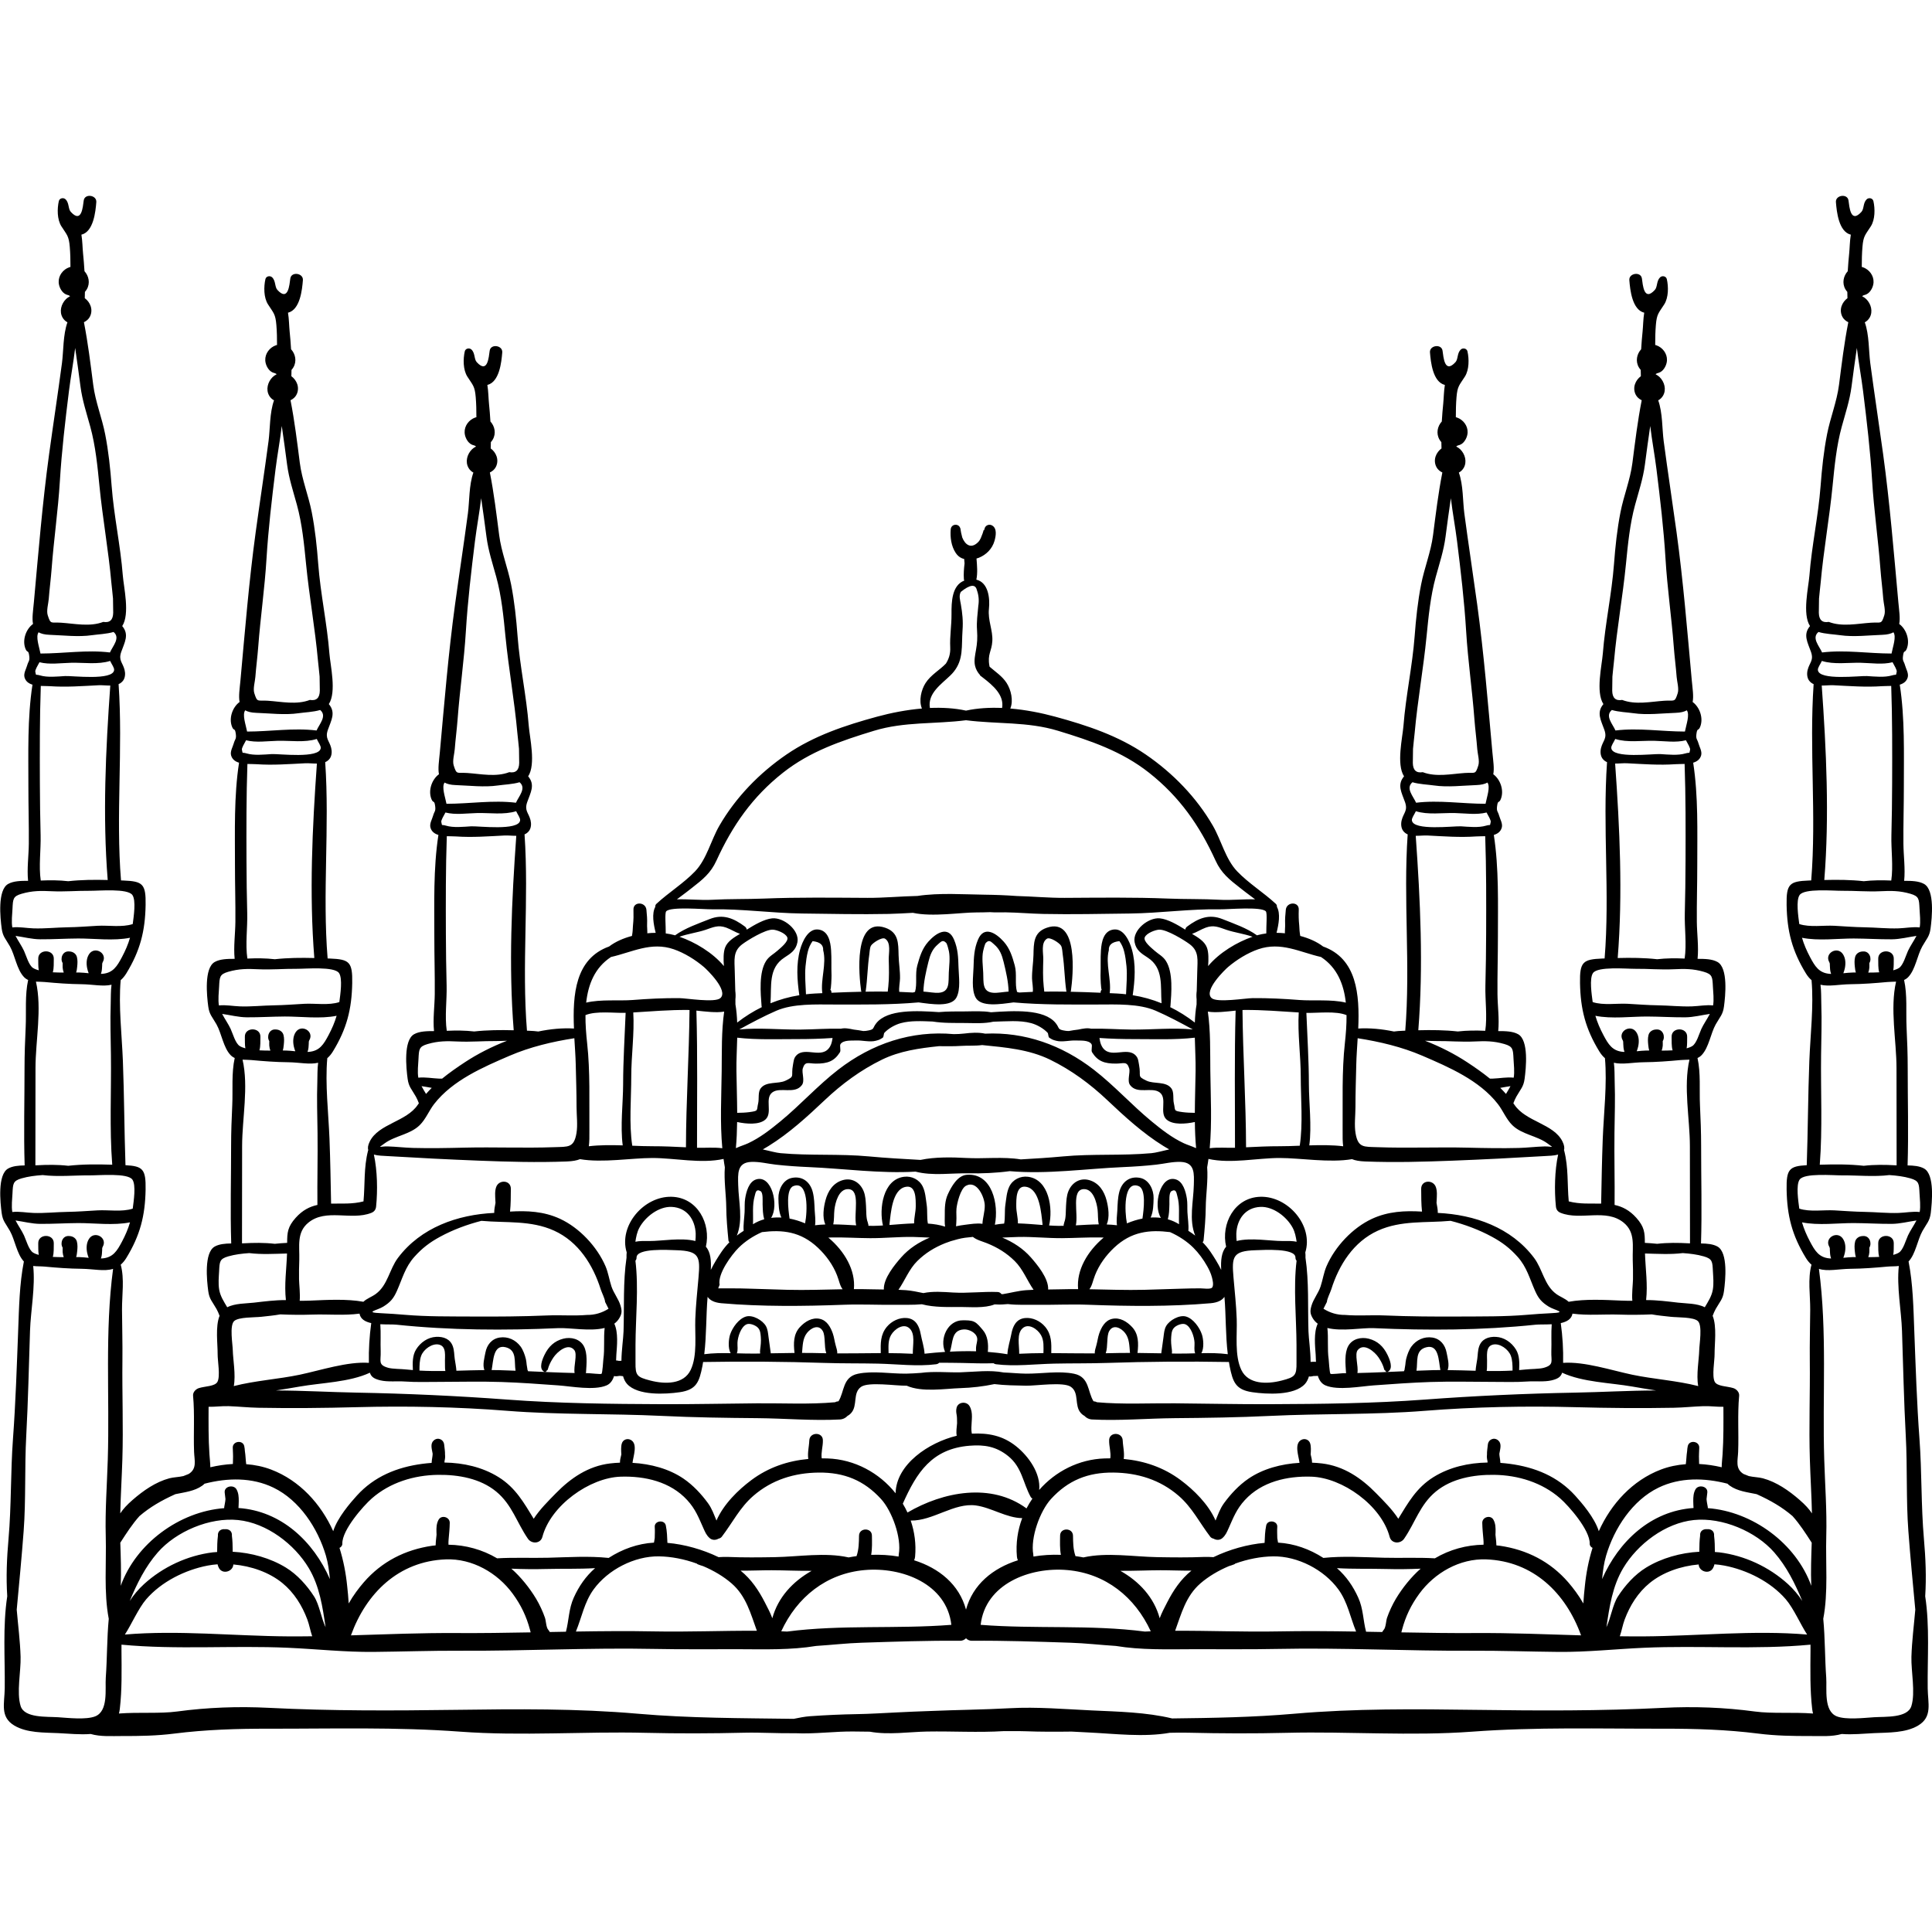<?xml version="1.0" encoding="iso-8859-1"?>
<!-- Generator: Adobe Illustrator 19.0.0, SVG Export Plug-In . SVG Version: 6.00 Build 0)  -->
<svg xmlns="http://www.w3.org/2000/svg" xmlns:xlink="http://www.w3.org/1999/xlink" version="1.1" id="Layer_1" x="0px" y="0px" viewBox="0 0 512.002 512.002" style="enable-background:new 0 0 512.002 512.002;" xml:space="preserve">
<g>
	<g>
		<path d="M509.91,309.677c-1.187-0.671-2.79-0.803-4.378-0.826c0.273-8.576,0.024-17.226,0.031-25.817    c0.003-3.643-0.138-7.224-0.306-10.854c-0.187-4.066,0.237-8.467-0.652-12.477c0.396-0.179,0.771-0.423,1.107-0.778    c1.911-2.011,2.382-5.758,3.717-8.126c1.137-2.016,1.9-2.581,2.188-4.731c0.376-2.796,1.146-10.194-1.709-11.809    c-1.414-0.799-3.42-0.837-5.286-0.832c0.325-3.197-0.17-6.727-0.196-9.825c-0.044-4.995,0.117-9.988,0.113-14.988    c-0.008-8.984,0.296-18.249-1.082-27.168c0.991-0.301,1.802-0.862,2.107-1.937c0.301-1.06-0.449-2.246-0.714-3.213    c-0.303-1.102-0.709-1.08-0.54-2.419c0.23-1.818,0.499-0.713,0.987-1.911c0.945-2.32-0.121-5.255-1.986-6.61    c0.309-1.53-0.025-3.552-0.231-5.791c-1.189-13.022-2.258-26.265-4.034-39.22c-1.103-8.04-2.342-16.1-3.41-24.144    c-0.418-3.149-0.263-7.486-1.447-10.785c0.512-0.276,0.95-0.679,1.269-1.219c0.96-1.627,0.388-3.683-0.896-4.943    c-0.317-0.312-0.663-0.542-1.022-0.713c-0.002-0.034-0.002-0.07-0.005-0.105c0.139-0.061,0.269-0.132,0.396-0.21    c0.525-0.116,1.01-0.329,1.432-0.765c0.666-0.688,1.103-1.708,1.144-2.662c0.078-1.792-1.159-3.399-2.827-3.98    c-0.098-0.034-0.193-0.049-0.291-0.075c-0.003-1.777,0.031-3.552,0.177-5.3c0.246-2.954,0.736-3.144,2.215-5.457    c1.162-1.818,1.143-4.699,0.688-6.695c-0.183-0.802-1.23-1.009-1.784-0.471c-0.994,0.964-0.654,2.525-1.393,3.333    c-2.907,3.18-3.182-1.383-3.425-3.041c-0.28-1.898-3.482-1.43-3.331,0.451c0.205,2.57,0.748,7.846,3.948,8.627    c-0.279,1.647-0.287,3.549-0.434,4.962c-0.153,1.476-0.284,3.08-0.381,4.725c-1.137,1.237-1.57,3.161-0.609,4.8    c0.141,0.241,0.312,0.462,0.495,0.672c0.01,0.557,0.009,1.115,0.037,1.669c-0.703,0.518-1.272,1.249-1.568,2.13    c-0.423,1.252-0.121,2.742,0.882,3.639c0.278,0.248,0.586,0.448,0.912,0.602c-1.086,5.51-1.745,11.013-2.465,16.603    c-0.579,4.495-2.293,8.641-3.161,13.064c-0.895,4.557-1.368,9.107-1.718,13.726c-0.603,7.96-2.342,15.778-2.962,23.73    c-0.245,3.135-1.929,10.214,0.154,13.402c-1.919,2.263-0.618,4.34,0.253,6.82c0.809,2.304-0.373,2.812-0.876,4.792    c-0.231,0.905-0.194,2.032,0.371,2.815c0.329,0.455,0.747,0.757,1.214,0.959c-1.191,17.269,0.768,34.733-0.642,52.022    c-0.206,0.008-0.405,0.013-0.611,0.022c-5.152,0.207-6.003,0.884-5.907,6.487c0.119,6.954,1.458,12.154,5.119,18.138    c0.463,0.756,0.961,1.329,1.488,1.782c0.61,6.854-0.32,14.564-0.583,21.384c-0.355,9.211-0.37,18.445-0.688,27.656    c-4.633,0.241-5.428,1.075-5.335,6.459c0.119,6.954,1.458,12.154,5.119,18.137c0.458,0.749,0.953,1.319,1.475,1.77    c-1.033,3.762-0.317,8.083-0.342,11.918c-0.029,4.48-0.159,8.966-0.108,13.444c0.098,8.737-0.256,17.523,0.015,26.26    c0.148,4.765,0.448,9.524,0.554,14.286c-0.747-1.148-1.767-2.263-3.283-3.58c-2.817-2.45-6.089-4.741-9.733-5.721    c-1.084-0.291-2.497-0.304-3.713-0.588c-0.468-0.195-0.94-0.381-1.415-0.564c-2.248-1.404-1.5-3.572-1.415-5.859    c0.186-4.974-0.191-9.909,0.266-14.879c0.085-0.924-0.719-1.747-1.527-2.006c-1.628-0.524-4.313-0.438-4.95-1.694    c-0.778-1.534-0.014-5.565-0.031-7.332c-0.026-2.646,0.643-7.302-0.513-10.133c0.244-0.652,0.505-1.27,0.812-1.815    c1.137-2.016,1.9-2.581,2.188-4.731c0.376-2.796,1.146-10.195-1.709-11.809c-1.185-0.671-2.79-0.803-4.378-0.826    c0.273-8.576,0.024-17.226,0.031-25.817c0.003-3.643-0.139-7.224-0.306-10.854c-0.187-4.066,0.237-8.467-0.652-12.477    c0.396-0.179,0.771-0.423,1.107-0.778c1.911-2.011,2.382-5.758,3.717-8.126c1.137-2.016,1.9-2.581,2.188-4.732    c0.376-2.796,1.146-10.193-1.709-11.809c-1.414-0.799-3.42-0.837-5.286-0.832c0.325-3.197-0.17-6.727-0.196-9.825    c-0.044-4.995,0.117-9.988,0.113-14.988c-0.008-8.984,0.296-18.249-1.082-27.168c0.991-0.301,1.802-0.862,2.107-1.937    c0.301-1.06-0.449-2.246-0.714-3.213c-0.303-1.102-0.709-1.08-0.54-2.419c0.23-1.818,0.498-0.713,0.987-1.911    c0.945-2.32-0.121-5.255-1.986-6.61c0.31-1.53-0.025-3.552-0.231-5.791c-1.189-13.022-2.258-26.265-4.034-39.22    c-1.103-8.04-2.342-16.1-3.41-24.144c-0.418-3.149-0.263-7.486-1.447-10.785c0.512-0.276,0.951-0.679,1.269-1.219    c0.96-1.627,0.388-3.683-0.895-4.943c-0.317-0.313-0.663-0.542-1.022-0.713c-0.002-0.034-0.002-0.07-0.005-0.105    c0.139-0.061,0.27-0.132,0.396-0.21c0.525-0.116,1.01-0.328,1.432-0.765c0.666-0.688,1.103-1.708,1.144-2.661    c0.078-1.792-1.159-3.399-2.827-3.98c-0.098-0.034-0.193-0.049-0.291-0.075c-0.003-1.777,0.031-3.552,0.177-5.3    c0.246-2.954,0.736-3.144,2.215-5.457c1.162-1.818,1.143-4.699,0.688-6.695c-0.183-0.802-1.23-1.009-1.784-0.471    c-0.994,0.964-0.654,2.525-1.393,3.333c-2.907,3.18-3.182-1.383-3.427-3.041c-0.28-1.898-3.482-1.43-3.331,0.451    c0.204,2.57,0.748,7.846,3.948,8.627c-0.279,1.647-0.287,3.549-0.434,4.962c-0.153,1.476-0.284,3.08-0.381,4.725    c-1.137,1.237-1.57,3.161-0.609,4.8c0.141,0.241,0.312,0.462,0.494,0.672c0.01,0.557,0.009,1.115,0.037,1.669    c-0.703,0.518-1.272,1.249-1.568,2.13c-0.423,1.252-0.121,2.742,0.882,3.639c0.278,0.248,0.586,0.448,0.912,0.602    c-1.086,5.51-1.745,11.013-2.465,16.603c-0.579,4.495-2.293,8.64-3.161,13.064c-0.895,4.557-1.369,9.107-1.718,13.726    c-0.603,7.96-2.342,15.778-2.962,23.73c-0.245,3.135-1.929,10.214,0.154,13.402c-1.921,2.263-0.618,4.34,0.253,6.82    c0.809,2.304-0.372,2.812-0.876,4.792c-0.231,0.905-0.194,2.032,0.371,2.815c0.329,0.455,0.747,0.757,1.214,0.959    c-1.191,17.269,0.768,34.733-0.642,52.022c-0.206,0.008-0.405,0.013-0.611,0.022c-5.152,0.207-6.003,0.885-5.907,6.487    c0.12,6.954,1.458,12.154,5.119,18.138c0.463,0.756,0.961,1.329,1.488,1.782c0.61,6.854-0.32,14.564-0.583,21.384    c-0.221,5.712-0.312,11.433-0.425,17.152c-2.75-0.047-5.624,0.19-8.586-0.586c-0.425-4.527-0.045-8.938-1.212-13.468    c-0.013-0.049-0.038-0.087-0.059-0.129c0.187-0.54,0.103-1.27-0.397-2.284c-2.332-4.714-9.725-5.22-12.73-9.732    c-0.09-0.133-0.19-0.255-0.28-0.386c0.239-0.631,0.495-1.23,0.793-1.759c1.137-2.016,1.9-2.581,2.188-4.731    c0.376-2.796,1.146-10.195-1.709-11.809c-1.414-0.799-3.42-0.837-5.286-0.832c0.325-3.197-0.17-6.727-0.196-9.825    c-0.044-4.995,0.117-9.988,0.113-14.988c-0.008-8.984,0.296-18.249-1.082-27.168c0.991-0.301,1.802-0.862,2.107-1.937    c0.301-1.06-0.449-2.246-0.714-3.213c-0.303-1.102-0.709-1.08-0.54-2.419c0.23-1.818,0.499-0.713,0.987-1.911    c0.945-2.32-0.121-5.255-1.986-6.61c0.31-1.53-0.025-3.552-0.231-5.791c-1.189-13.022-2.258-26.265-4.034-39.22    c-1.103-8.04-2.342-16.1-3.41-24.144c-0.418-3.149-0.263-7.486-1.447-10.785c0.512-0.276,0.951-0.679,1.269-1.218    c0.96-1.627,0.388-3.683-0.896-4.943c-0.317-0.312-0.663-0.542-1.022-0.713c-0.002-0.034-0.002-0.07-0.005-0.105    c0.139-0.061,0.27-0.132,0.396-0.21c0.525-0.115,1.01-0.329,1.432-0.765c0.666-0.688,1.103-1.708,1.144-2.662    c0.078-1.792-1.159-3.398-2.827-3.98c-0.098-0.034-0.193-0.049-0.291-0.075c-0.003-1.777,0.031-3.552,0.177-5.3    c0.246-2.954,0.736-3.144,2.215-5.459c1.162-1.818,1.143-4.699,0.688-6.695c-0.183-0.802-1.23-1.009-1.784-0.471    c-0.994,0.964-0.654,2.525-1.393,3.333c-2.907,3.18-3.182-1.383-3.427-3.041c-0.28-1.898-3.482-1.43-3.331,0.451    c0.205,2.57,0.748,7.846,3.948,8.627c-0.279,1.647-0.287,3.549-0.434,4.962c-0.153,1.476-0.284,3.08-0.381,4.725    c-1.137,1.237-1.57,3.161-0.609,4.8c0.141,0.241,0.312,0.462,0.494,0.672c0.01,0.557,0.009,1.115,0.037,1.669    c-0.703,0.518-1.272,1.249-1.568,2.13c-0.423,1.252-0.121,2.742,0.882,3.64c0.278,0.248,0.586,0.448,0.912,0.602    c-1.086,5.51-1.745,11.013-2.465,16.603c-0.579,4.495-2.293,8.641-3.161,13.064c-0.895,4.557-1.369,9.107-1.718,13.726    c-0.603,7.96-2.342,15.778-2.962,23.73c-0.245,3.135-1.929,10.214,0.154,13.402c-1.921,2.263-0.618,4.34,0.253,6.82    c0.809,2.304-0.372,2.812-0.876,4.792c-0.231,0.905-0.194,2.032,0.371,2.815c0.329,0.455,0.747,0.757,1.214,0.959    c-1.191,17.269,0.768,34.733-0.642,52.022c-0.206,0.008-0.405,0.013-0.611,0.021c-0.936,0.038-1.718,0.096-2.389,0.194    c-3.212-0.665-6.418-0.972-9.458-0.79c0.381-8.984-0.32-18.515-9.315-21.741c-1.678-1.283-3.805-2.202-6.057-2.797    c-0.026-0.258-0.073-0.519-0.119-0.818c-0.102-0.66-0.077-1.337-0.149-2.006c-0.156-1.439-0.167-2.687-0.125-4.115    c0.115-2.239-3.221-2.158-3.433,0c-0.131,1.323-0.235,2.5-0.18,3.848c0.029,0.706-0.072,1.396-0.063,2.099    c0.001,0.096,0.01,0.191,0.02,0.286c-0.754-0.069-1.503-0.116-2.232-0.117c0.574-2.276,1.087-5.101,0.102-6.889    c0.026-0.285-0.051-0.57-0.288-0.79c-3.231-2.996-7.218-5.447-10.247-8.614c-3.085-3.226-4.217-8.25-6.432-12.082    c-4.357-7.539-10.619-13.968-17.793-18.881c-7.289-4.99-15.577-7.736-24.02-10.033c-3.657-0.995-7.751-1.807-11.876-2.158    c0.871-2.086,0.188-4.946-0.959-6.746c-1.156-1.813-3.011-3.006-4.52-4.323c-0.017-0.064-0.036-0.124-0.049-0.195    c-0.587-3.155,0.604-3.871,0.764-6.604c0.169-2.885-1.224-5.494-0.901-8.523c0.311-2.919-0.179-7.001-3.333-7.761    c0.372-1.769,0.187-3.746,0.039-5.596c0.214-0.06,0.427-0.124,0.64-0.21c1.968-0.801,3.516-2.37,4.115-4.422    c0.378-1.296,0.78-3.399-0.669-4.157c-1.049-0.549-2.217,0.354-1.957,1.505c-0.207-0.92-0.285,0.113-0.512,0.647    c-0.378,0.886-0.511,1.633-1.247,2.35c-1.891,1.841-3.419,0.55-4.148-1.297c-0.237-0.812-0.388-1.656-0.507-2.469    c-0.01,0.001-0.022,0.002-0.032,0.005c-0.373-1.313-2.4-1.189-2.521,0.341c-0.165,2.076,0.134,4.406,1.311,6.191    c0.422,0.64,0.937,1.134,1.65,1.439c0.21,0.09,0.401,0.14,0.605,0.18c0.036,0.385,0.072,0.775,0.106,1.169    c-0.16,1.395-0.284,2.801-0.177,4.194c0.01,0.139,0.061,0.256,0.1,0.379c-3.292,1.285-3.404,5.625-3.379,8.897    c0.022,3.035-0.484,5.814-0.341,8.81c0.084,1.755-0.396,3.09-1.141,4.282c-1.593,1.692-4.005,2.981-5.401,5.169    c-1.148,1.8-1.83,4.66-0.959,6.746c-4.125,0.352-8.218,1.164-11.876,2.158c-8.442,2.296-16.732,5.043-24.02,10.033    c-7.175,4.913-13.436,11.342-17.793,18.881c-2.215,3.832-3.347,8.856-6.432,12.082c-3.029,3.167-7.016,5.618-10.247,8.614    c-0.238,0.221-0.315,0.505-0.288,0.79c-0.984,1.786-0.473,4.613,0.102,6.889c-0.731,0.001-1.479,0.048-2.232,0.117    c0.008-0.095,0.017-0.19,0.018-0.286c0.009-0.703-0.093-1.392-0.063-2.099c0.055-1.349-0.049-2.525-0.18-3.848    c-0.212-2.158-3.548-2.239-3.433,0c0.041,1.427,0.03,2.674-0.125,4.115c-0.072,0.669-0.047,1.345-0.149,2.006    c-0.047,0.299-0.093,0.561-0.12,0.818c-2.253,0.595-4.378,1.514-6.057,2.797c-8.994,3.228-9.696,12.759-9.315,21.741    c-3.042-0.182-6.247,0.125-9.458,0.79c-0.67-0.098-1.453-0.156-2.389-0.194c-0.207-0.008-0.405-0.014-0.611-0.021    c-1.409-17.289,0.55-34.753-0.642-52.022c0.469-0.202,0.886-0.504,1.214-0.959c0.565-0.783,0.601-1.91,0.371-2.815    c-0.504-1.98-1.686-2.488-0.876-4.792c0.871-2.48,2.173-4.557,0.253-6.82c2.084-3.188,0.399-10.267,0.154-13.402    c-0.62-7.951-2.359-15.769-2.962-23.73c-0.35-4.619-0.824-9.169-1.718-13.726c-0.868-4.424-2.582-8.57-3.161-13.064    c-0.72-5.59-1.381-11.093-2.465-16.603c0.325-0.154,0.633-0.354,0.912-0.602c1.003-0.898,1.305-2.387,0.882-3.64    c-0.298-0.88-0.865-1.612-1.568-2.13c0.029-0.554,0.026-1.112,0.037-1.669c0.183-0.21,0.353-0.431,0.495-0.672    c0.963-1.639,0.53-3.563-0.609-4.8c-0.098-1.645-0.229-3.248-0.381-4.725c-0.147-1.412-0.154-3.315-0.434-4.962    c3.2-0.782,3.744-6.057,3.948-8.627c0.149-1.882-3.052-2.349-3.331-0.451c-0.245,1.658-0.518,6.221-3.425,3.041    c-0.74-0.81-0.4-2.37-1.393-3.333c-0.554-0.538-1.601-0.331-1.784,0.471c-0.456,1.995-0.474,4.876,0.688,6.695    c1.478,2.313,1.969,2.503,2.215,5.459c0.146,1.747,0.18,3.522,0.177,5.3c-0.096,0.025-0.193,0.041-0.291,0.075    c-1.668,0.581-2.905,2.188-2.827,3.98c0.041,0.953,0.478,1.973,1.144,2.662c0.423,0.436,0.907,0.65,1.432,0.765    c0.128,0.078,0.257,0.149,0.396,0.21c-0.002,0.034-0.002,0.07-0.003,0.105c-0.358,0.171-0.704,0.402-1.022,0.713    c-1.283,1.261-1.855,3.317-0.896,4.943c0.318,0.539,0.757,0.942,1.269,1.218c-1.184,3.299-1.029,7.636-1.447,10.785    c-1.068,8.044-2.308,16.105-3.41,24.144c-1.776,12.955-2.845,26.198-4.034,39.22c-0.204,2.239-0.54,4.26-0.231,5.791    c-1.865,1.354-2.931,4.289-1.986,6.61c0.488,1.197,0.757,0.093,0.987,1.911c0.169,1.339-0.238,1.318-0.54,2.419    c-0.266,0.967-1.015,2.154-0.714,3.213c0.304,1.074,1.115,1.636,2.107,1.937c-1.378,8.918-1.074,18.184-1.082,27.168    c-0.005,5,0.156,9.994,0.113,14.988c-0.026,3.098-0.522,6.628-0.196,9.825c-1.867-0.005-3.872,0.032-5.286,0.832    c-2.856,1.615-2.085,9.013-1.709,11.809c0.289,2.15,1.051,2.716,2.188,4.731c0.297,0.528,0.554,1.128,0.793,1.759    c-0.091,0.131-0.192,0.253-0.28,0.386c-3.004,4.511-10.398,5.016-12.73,9.732c-0.501,1.013-0.583,1.745-0.397,2.284    c-0.021,0.041-0.046,0.079-0.059,0.129c-1.168,4.53-0.788,8.941-1.212,13.468c-2.962,0.775-5.838,0.539-8.586,0.586    c-0.113-5.719-0.204-11.44-0.425-17.152c-0.263-6.819-1.193-14.53-0.584-21.384c0.526-0.453,1.026-1.026,1.488-1.782    c3.661-5.984,4.999-11.182,5.119-18.138c0.096-5.603-0.755-6.281-5.907-6.487c-0.207-0.008-0.406-0.014-0.611-0.022    c-1.409-17.289,0.55-34.753-0.642-52.022c0.469-0.202,0.886-0.504,1.214-0.959c0.565-0.783,0.601-1.91,0.371-2.815    c-0.504-1.98-1.686-2.488-0.876-4.792c0.871-2.48,2.173-4.557,0.253-6.82c2.084-3.188,0.399-10.267,0.154-13.402    c-0.62-7.951-2.359-15.769-2.963-23.73c-0.35-4.619-0.824-9.168-1.718-13.726c-0.868-4.424-2.582-8.57-3.161-13.064    c-0.72-5.59-1.381-11.093-2.465-16.603c0.325-0.154,0.634-0.354,0.912-0.602c1.003-0.898,1.305-2.387,0.882-3.639    c-0.297-0.88-0.865-1.612-1.568-2.13c0.029-0.554,0.026-1.112,0.037-1.669c0.183-0.21,0.353-0.431,0.494-0.672    c0.963-1.639,0.53-3.563-0.609-4.8c-0.098-1.645-0.229-3.249-0.381-4.725c-0.147-1.412-0.154-3.315-0.434-4.962    c3.2-0.782,3.744-6.057,3.948-8.627c0.149-1.882-3.052-2.349-3.331-0.451c-0.245,1.658-0.518,6.221-3.425,3.041    c-0.74-0.81-0.4-2.37-1.393-3.333c-0.554-0.538-1.601-0.331-1.784,0.471c-0.456,1.995-0.474,4.876,0.687,6.695    c1.478,2.313,1.969,2.503,2.215,5.457c0.146,1.747,0.18,3.522,0.177,5.3c-0.096,0.025-0.193,0.041-0.291,0.075    c-1.668,0.581-2.905,2.188-2.827,3.98c0.041,0.953,0.478,1.973,1.144,2.661c0.423,0.437,0.907,0.649,1.432,0.765    c0.128,0.078,0.257,0.149,0.396,0.21c-0.002,0.034-0.002,0.07-0.005,0.104c-0.358,0.171-0.704,0.402-1.022,0.713    c-1.283,1.261-1.855,3.317-0.896,4.943c0.318,0.539,0.757,0.942,1.269,1.219c-1.184,3.299-1.029,7.635-1.447,10.785    c-1.068,8.044-2.308,16.105-3.41,24.144c-1.776,12.955-2.845,26.198-4.034,39.22c-0.204,2.239-0.54,4.26-0.231,5.791    c-1.865,1.354-2.931,4.289-1.986,6.61c0.488,1.198,0.757,0.093,0.987,1.911c0.169,1.339-0.238,1.318-0.54,2.419    c-0.267,0.967-1.015,2.153-0.715,3.213c0.304,1.074,1.115,1.636,2.107,1.937c-1.378,8.918-1.074,18.184-1.082,27.168    c-0.005,5,0.156,9.994,0.113,14.988c-0.026,3.098-0.521,6.628-0.196,9.825c-1.867-0.005-3.872,0.032-5.286,0.832    c-2.856,1.615-2.085,9.013-1.709,11.809c0.289,2.15,1.051,2.716,2.188,4.731c1.335,2.367,1.806,6.115,3.717,8.126    c0.338,0.355,0.712,0.597,1.107,0.778c-0.889,4.01-0.464,8.411-0.652,12.477c-0.168,3.63-0.309,7.21-0.306,10.854    c0.007,8.591-0.241,17.241,0.031,25.817c-1.587,0.023-3.192,0.155-4.379,0.826c-2.856,1.615-2.085,9.013-1.709,11.809    c0.289,2.15,1.051,2.716,2.188,4.731c0.307,0.544,0.567,1.162,0.812,1.815c-1.157,2.83-0.487,7.487-0.513,10.133    c-0.017,1.767,0.745,5.799-0.032,7.332c-0.636,1.257-3.322,1.172-4.95,1.694c-0.808,0.26-1.612,1.082-1.527,2.006    c0.458,4.97,0.082,9.905,0.266,14.879c0.085,2.287,0.834,4.456-1.415,5.859c-0.476,0.181-0.948,0.369-1.415,0.564    c-1.214,0.284-2.628,0.298-3.713,0.588c-3.644,0.98-6.916,3.27-9.733,5.721c-1.515,1.318-2.536,2.433-3.283,3.58    c0.106-4.762,0.406-9.52,0.554-14.286c0.272-8.736-0.083-17.523,0.015-26.26c0.051-4.479-0.079-8.964-0.108-13.444    c-0.025-3.834,0.69-8.156-0.342-11.918c0.521-0.451,1.015-1.02,1.475-1.77c3.661-5.984,4.999-11.183,5.119-18.137    c0.092-5.384-0.702-6.219-5.334-6.459c-0.317-9.21-0.332-18.445-0.688-27.656c-0.263-6.82-1.193-14.53-0.583-21.384    c0.526-0.453,1.026-1.026,1.488-1.782c3.661-5.984,4.999-11.183,5.119-18.138c0.096-5.603-0.755-6.281-5.907-6.487    c-0.207-0.008-0.405-0.014-0.611-0.022c-1.409-17.289,0.55-34.753-0.642-52.022c0.469-0.202,0.886-0.504,1.214-0.959    c0.565-0.783,0.601-1.91,0.371-2.815c-0.504-1.98-1.686-2.488-0.876-4.792c0.871-2.48,2.172-4.557,0.253-6.82    c2.084-3.188,0.399-10.267,0.155-13.402c-0.62-7.951-2.359-15.769-2.962-23.73c-0.35-4.619-0.824-9.169-1.718-13.726    c-0.868-4.424-2.582-8.57-3.161-13.064c-0.72-5.59-1.381-11.093-2.465-16.603c0.325-0.154,0.634-0.354,0.912-0.602    c1.003-0.898,1.305-2.387,0.882-3.639c-0.297-0.88-0.865-1.612-1.568-2.13c0.029-0.554,0.026-1.112,0.037-1.669    c0.183-0.21,0.353-0.431,0.495-0.672c0.961-1.639,0.528-3.563-0.609-4.8c-0.098-1.645-0.227-3.248-0.381-4.725    c-0.147-1.412-0.154-3.315-0.434-4.962c3.2-0.782,3.744-6.057,3.948-8.627c0.149-1.882-3.052-2.349-3.331-0.451    c-0.245,1.658-0.518,6.221-3.425,3.041c-0.74-0.81-0.4-2.37-1.393-3.333c-0.555-0.538-1.601-0.331-1.784,0.471    c-0.456,1.995-0.474,4.876,0.688,6.695c1.478,2.313,1.969,2.503,2.215,5.457c0.146,1.747,0.18,3.522,0.177,5.3    c-0.096,0.025-0.193,0.041-0.291,0.075c-1.668,0.581-2.905,2.188-2.827,3.98c0.041,0.953,0.478,1.973,1.144,2.661    c0.423,0.437,0.907,0.649,1.432,0.765c0.128,0.078,0.257,0.149,0.396,0.21c-0.001,0.034-0.002,0.07-0.003,0.105    c-0.358,0.171-0.704,0.402-1.022,0.713c-1.283,1.261-1.855,3.317-0.896,4.943c0.318,0.539,0.757,0.942,1.269,1.219    c-1.184,3.299-1.029,7.635-1.447,10.785c-1.068,8.044-2.308,16.105-3.41,24.144c-1.776,12.955-2.845,26.198-4.034,39.22    c-0.204,2.239-0.54,4.26-0.231,5.791c-1.865,1.354-2.931,4.289-1.985,6.61c0.488,1.198,0.757,0.093,0.987,1.911    c0.169,1.339-0.237,1.318-0.54,2.419c-0.267,0.967-1.015,2.153-0.714,3.213c0.304,1.074,1.115,1.636,2.107,1.937    c-1.378,8.918-1.074,18.184-1.082,27.168c-0.005,5,0.156,9.994,0.113,14.988c-0.026,3.098-0.522,6.628-0.196,9.825    c-1.867-0.005-3.872,0.032-5.286,0.832c-2.856,1.615-2.085,9.013-1.709,11.809c0.289,2.15,1.051,2.716,2.188,4.732    c1.335,2.367,1.806,6.114,3.717,8.126c0.338,0.355,0.712,0.597,1.107,0.778c-0.889,4.01-0.464,8.411-0.652,12.477    c-0.168,3.63-0.309,7.21-0.306,10.854c0.007,8.591-0.241,17.241,0.031,25.817c-1.588,0.023-3.192,0.155-4.378,0.826    c-2.856,1.615-2.085,9.013-1.709,11.809c0.289,2.15,1.051,2.716,2.188,4.731c1.329,2.356,1.803,6.078,3.693,8.095    c-1.176,5.942-1.282,12.309-1.514,18.353c-0.365,9.524-0.673,19.148-1.375,28.648c-0.652,8.835-0.405,17.694-1.179,26.487    c-0.446,5.065-0.671,10.164-0.339,15.229c-1.225,8.009-0.569,16.375-0.664,24.406c-0.047,3.985-1.318,7.55,2.531,9.851    c3.332,1.993,7.904,1.843,11.66,2.014c2.703,0.124,5.802,0.455,8.581,0.226c2.67,0.768,5.559,0.534,8.39,0.543    c4.579,0.016,9.172-0.064,13.72-0.641c8.407-1.066,16.696-1.313,25.162-1.301c16.91,0.023,33.73-0.471,50.654,0.783    c16.293,1.207,32.76-0.09,49.091,0.307c8.745,0.213,17.5,0.18,26.25-0.029c4.246-0.102,8.923,0.208,13.491,0.136    c5.155,0.247,10.713-0.532,15.474-0.458c1.413,0.023,2.827,0.038,4.24,0.049c4.864,0.919,10.65,0.042,15.133-0.037    c6.832-0.121,13.556,0.311,20.393-0.113c1.955,0.037,3.92-0.032,5.766,0.037c4.053,0.152,8.118,0.141,12.181,0.088    c1.543,0.082,3.08,0.167,4.597,0.238c6.866,0.327,14.522,1.3,21.448,0.079c1.639-0.033,3.259-0.056,4.81-0.02    c8.75,0.21,17.504,0.241,26.25,0.029c16.332-0.395,32.797,0.901,49.091-0.307c16.924-1.253,33.744-0.76,50.654-0.783    c8.466-0.012,16.755,0.235,25.162,1.301c4.548,0.577,9.14,0.657,13.719,0.641c2.833-0.009,5.721,0.224,8.39-0.543    c2.779,0.229,5.878-0.102,8.581-0.226c3.756-0.172,8.329-0.022,11.66-2.014c3.848-2.301,2.578-5.866,2.531-9.851    c-0.095-8.032,0.561-16.398-0.664-24.406c0.332-5.067,0.106-10.165-0.339-15.229c-0.773-8.792-0.526-17.652-1.179-26.487    c-0.702-9.501-1.01-19.125-1.375-28.648c-0.232-6.042-0.339-12.409-1.514-18.353c1.888-2.017,2.364-5.739,3.693-8.095    c1.137-2.016,1.9-2.581,2.188-4.731C511.994,318.691,512.764,311.292,509.91,309.677z M501.205,233.352    c-2.478-0.107-4.862-0.101-7.282,0.178c-3.461-0.385-6.909-0.41-10.463-0.319c1.37-17.083,0.532-34.472-0.681-51.533    c1.075,0.01,2.181-0.128,3.083-0.083c4.309,0.217,8.619,0.555,12.929,0.249c0.661-0.047,1.519-0.026,2.402-0.065    c0.3,8.562,0.275,17.207,0.245,25.79c-0.016,4.614-0.077,9.216-0.196,13.823C501.145,225.151,501.769,229.543,501.205,233.352z     M501.403,178.99c-1.99,0.597-4.629,0.294-6.638,0.173c-1.871-0.111-12.705,1.269-13.003-1.589    c-0.065-0.627,0.63-1.497,1.056-2.42c3.147,1.013,7.03,0.412,10.292,0.488c2.895,0.067,5.739,0.542,8.441-0.141    c0.466,0.849,1.199,2.093,1.102,2.502C502.347,179.268,502.762,178.582,501.403,178.99z M482.061,158.621    c0.106-1.369,0.307-2.788,0.431-4.167c0.767-8.578,2.317-17.08,3.16-25.67c0.511-5.204,1.04-10.635,2.43-15.7    c0.983-3.585,2.107-6.939,2.595-10.64c0.453-3.433,0.901-6.836,1.411-10.231c0.45,3.824,1.173,7.602,1.648,11.433    c0.984,7.931,1.922,15.873,2.405,23.832c0.473,7.78,1.604,15.49,2.187,23.269c0.2,2.667,0.559,5.318,0.76,7.982    c0.092,1.223,0.664,3.096,0.278,4.311c-0.811,2.548-0.825,1.801-3.561,1.987c-3.625,0.246-7.625,1.142-11.164-0.214    c-1.718,0.292-2.596-0.519-2.631-2.435C482.032,161.126,482.051,159.874,482.061,158.621z M481.915,167.479    c1.763,0.543,4.196,0.628,5.711,0.852c3.601,0.532,7.632,0.024,11.247-0.099c1.296-0.044,2.227-0.283,2.911-0.667    c0.818,1.18-0.138,3.739-0.504,5.629c-6.141-0.002-12.278-1.029-18.407-0.283C482.103,171.169,480.032,169.05,481.915,167.479z     M476.916,237.192c1.259-1.813,8.846-1.103,11.243-1.123c3.378-0.03,6.758,0.279,10.136,0.118    c2.888-0.138,5.124-0.155,7.987,0.674c2.304,0.667,2.28,1.412,2.413,3.933c0.076,1.437,0.318,3.51,0.042,4.985    c-1.849-0.209-3.671,0.183-5.604,0.248c-3.008,0.101-6.009-0.238-9.02-0.284c-2.686-0.04-5.291-0.249-7.959-0.4    c-2.907-0.164-6.476,0.474-9.325-0.458C476.57,242.884,475.917,238.632,476.916,237.192z M479.69,253.652    c-0.917-1.724-1.63-3.382-2.139-5.133c4.27,0.882,9.625,0.175,13.726,0.194c3.346,0.016,6.712,0.233,10.051,0.214    c2.215-0.014,4.401-0.598,6.559-0.902c-0.717,1.366-1.674,2.725-2.245,3.963c-0.587,1.272-1.267,3.85-2.423,4.56    c-0.406,0.249-0.916,0.442-1.485,0.601c0.178-1.003,0.107-2.12,0.137-3.037c0.088-2.655-4.208-2.651-4.119,0    c0.036,1.079-0.071,2.442,0.26,3.564c-0.961,0.054-1.951,0.07-2.9,0.07c0.146-0.402,0.255-0.818,0.289-1.303    c0.029-0.393-0.007-0.83-0.003-1.211c0.735-1.177,0.07-3.177-1.617-3.087c-0.079,0.005-0.159,0.008-0.238,0.013    c-0.865,0.046-1.693,0.578-1.916,1.459c-0.219,0.868-0.163,1.717-0.073,2.595c0.051,0.497,0.113,1.03,0.271,1.511    c-0.284,0-0.555,0.001-0.799,0.006c-0.791,0.016-1.652,0.105-2.519,0.193c0.173-0.449,0.308-0.911,0.391-1.293    c0.268-1.243,0.223-2.674-0.501-3.763c-1.483-2.235-4.968-0.248-3.621,2.117c0.19,0.333,0.142,0.508,0.161,0.971    c0.025,0.609,0.056,1.285,0.237,1.868c0.026,0.086,0.063,0.176,0.098,0.265c-0.114-0.005-0.238,0.006-0.349-0.003    C482.045,257.864,480.966,256.05,479.69,253.652z M482.608,279.566c0.057-4.514,0.217-9.045,0.056-13.558    c-0.055-1.551,0.018-3.36-0.215-5.044c2.28,0.546,4.959-0.101,7.949-0.136c3.335-0.037,6.432-0.271,9.772-0.582    c0.767-0.071,1.551-0.056,2.31-0.099c-1.646,7.174,0.11,15.623,0.116,22.887c0.007,8.617,0.016,17.186,0.03,25.792    c-0.086-0.003-0.179-0.003-0.263-0.008c-2.904-0.161-5.643-0.194-8.439,0.129c-3.847-0.428-7.684-0.411-11.663-0.285    C483.01,299.027,482.484,289.231,482.608,279.566z M458.43,393.732c2.03,1.443,4.619,1.722,7.092,2.235    c3.719,1.67,6.775,3.452,9.533,5.82c1.873,2.094,3.415,4.476,5.023,6.974c0.014,0.022,0.033,0.032,0.048,0.053    c-0.123,3.773-0.276,7.632-0.116,11.45c-4.009-11.214-15.566-19.702-27.412-20.586c-0.006-0.115-0.006-0.233-0.024-0.342    c-0.095-0.588-0.276-1.351-0.32-2.068c0.072-0.559,0.136-1.126,0.204-1.714c0.198-1.71-2.374-2.223-3.139-0.85    c-0.532,0.955-0.592,2.008-0.586,3.08c0.003,0.693,0.042,1.289,0.072,1.854c-11.343,0.77-19.857,8.871-24.228,18.837    c0.198-2.153,0.481-4.265,1.066-6.235c2.145-7.232,6.974-14.647,13.884-17.997c5.714-2.771,12.191-2.618,18.267-1.05    C457.984,393.381,458.19,393.562,458.43,393.732z M450.351,411.229c-4.951,0.264-10.003,1.682-14.107,4.196    c-3.01,1.844-5.568,4.7-7.465,7.638c-1.392,2.155-1.902,5.724-3.061,8.169c0.802-5.401,1.591-10.848,4.433-15.633    c3.792-6.383,11.171-11.99,18.743-12.771c7.519-0.777,16.438,3.014,21.304,8.582c3.324,3.803,5.511,8.267,7.425,12.865    c-1.041-1.596-2.28-3.098-3.806-4.487c-4.98-4.53-11.475-7.565-18.183-8.397c-0.386-0.048-0.782-0.062-1.174-0.094    c-0.01-1.434-0.022-2.868-0.209-4.292c0.121-1.291-0.865-1.853-1.853-1.748c-0.988-0.103-1.972,0.459-1.853,1.748    c-0.168,1.279-0.195,2.566-0.206,3.855C450.34,410.977,450.348,411.106,450.351,411.229z M430.556,429.194    c1.393-3.713,3.52-7.145,6.634-9.681c3.493-2.846,8.259-4.501,12.982-4.914c0.044,1.836,2.809,2.772,3.808,0.95    c0.178-0.324,0.294-0.655,0.372-0.99c0.884,0.065,1.754,0.175,2.596,0.335c5.994,1.137,12.305,4.29,16.31,8.933    c2.056,2.385,3.961,6.777,5.653,9.347c-14.215-1.211-29.052,0.397-43.275,0.485c-2.122,0.013-4.244-0.001-6.367-0.029    C429.775,432.186,430.026,430.604,430.556,429.194z M451.528,332.955c2.304,0.667,2.28,1.412,2.412,3.933    c0.086,1.624,0.255,3.276-0.022,4.89c-0.298,1.735-1.249,3.175-2.133,4.66c-2.052-1.061-4.999-0.983-7.056-1.221    c-2.82-0.325-5.653-0.696-8.492-0.683c0.463-4.088-0.161-8.226-0.297-12.342c3.339,0.085,6.729,0.295,10.014-0.11    C447.868,332.217,449.748,332.439,451.528,332.955z M450.045,367.326c-5.66-1.457-11.885-1.836-17.464-3.008    c-5.529-1.162-12.661-3.541-18.335-3.147c0.078-3.453-0.142-7.076-0.626-10.532c1.594-0.35,2.864-1.066,3.105-2.509    c4.101,0.549,8.26,0.117,12.454,0.253c2.811,0.092,5.689,0.07,8.56-0.056c1.639,0.299,3.313,0.443,4.996,0.636    c1.784,0.204,6.048,0.034,7.221,1.137c1.262,1.187,0.386,6.111,0.355,7.792C450.269,360.129,449.487,364.379,450.045,367.326z     M61.694,357.891c-0.031-1.679-0.909-6.604,0.355-7.792c1.173-1.103,5.437-0.933,7.221-1.137c1.683-0.193,3.357-0.337,4.996-0.636    c2.871,0.125,5.749,0.147,8.56,0.056c4.194-0.136,8.353,0.296,12.454-0.253c0.241,1.443,1.51,2.157,3.105,2.509    c-0.482,3.456-0.703,7.079-0.626,10.532c-5.673-0.394-12.807,1.985-18.335,3.147c-5.578,1.173-11.804,1.552-17.464,3.008    C62.518,364.379,61.737,360.129,61.694,357.891z M64.28,280.824c0.759,0.043,1.544,0.028,2.31,0.099    c3.34,0.311,6.437,0.546,9.772,0.582c2.99,0.033,5.669,0.68,7.949,0.136c-0.233,1.684-0.16,3.492-0.215,5.044    c-0.161,4.514-0.001,9.045,0.056,13.558c0.08,6.332-0.099,12.717-0.034,19.079c-2.004,0.432-3.927,1.363-5.748,3.398    c-2.151,2.403-2.269,3.934-2.271,6.653c-1.089,0.055-2.177,0.13-3.263,0.252c-2.796-0.323-5.536-0.289-8.439-0.129    c-0.084,0.005-0.177,0.005-0.263,0.008c0.014-8.606,0.023-17.174,0.03-25.792C64.17,296.447,65.926,287.998,64.28,280.824z     M79.457,367.447c5.843-1.017,13.146-1.142,18.572-3.665c0.335,1.088,1.078,1.621,2.788,2.03c1.945,0.464,4.43,0.161,6.494,0.306    c2.93,0.206,5.859,0.101,8.799,0.099c5.59-0.005,11.209-0.161,16.795,0.028c5.021,0.169,10.03,0.536,15.038,0.897    c3.509,0.254,9.488,1.422,12.794,0.01c1.055-0.451,1.641-1.38,1.993-2.479c0.419,0.086,0.858,0.063,1.282-0.037    c0.148,0.005,0.296,0.001,0.445-0.006c0.214,0.029,0.415,0.053,0.581,0.069c0.026,0.002,0.051-0.005,0.076-0.003    c0.237,0.826,0.585,1.546,1.09,2.095c2.852,3.107,10.131,2.714,13.935,2.161c4.437-0.647,5.173-2.71,6.011-6.93    c0.071-0.358,0.121-0.718,0.182-1.076c10.761-0.188,21.586-0.113,32.322,0.248c4.664,0.157,9.36,0.08,14.016,0.185    c5.065,0.113,10.391,0.802,15.412,0.163c0.36-0.046,0.628-0.196,0.808-0.401c2.018,0.018,4.045,0.006,6.093,0.057    c2.73,0.068,5.533,0.179,8.317,0.077c0.168,0.129,0.368,0.233,0.634,0.266c5.021,0.639,10.347-0.049,15.412-0.163    c4.657-0.103,9.354-0.028,14.016-0.185c10.736-0.361,21.561-0.437,32.322-0.248c0.061,0.358,0.11,0.718,0.181,1.076    c0.839,4.22,1.574,6.283,6.011,6.93c3.803,0.554,11.083,0.947,13.935-2.161c0.49-0.534,0.835-1.228,1.071-2.026    c0.368,0.056,0.748,0.026,1.119-0.077c0.049-0.014,0.077-0.024,0.093-0.032c0.03,0.001,0.063,0.003,0.116,0.005    c0.203,0.005,0.409-0.009,0.612-0.016c0.142,0.006,0.283-0.014,0.42-0.046c0.349,1.136,0.953,2.089,2.034,2.552    c3.306,1.412,9.284,0.244,12.794-0.01c5.006-0.361,10.015-0.728,15.038-0.897c5.586-0.188,11.206-0.032,16.795-0.028    c2.938,0.002,5.867,0.107,8.798-0.099c2.063-0.145,4.549,0.159,6.494-0.306c1.709-0.408,2.453-0.942,2.788-2.03    c5.428,2.524,12.729,2.649,18.572,3.665c2.109,0.366,4.212,0.719,6.315,1.044c-7.175,0.017-14.39,0.443-21.342,0.571    c-13.234,0.242-26.746,0.86-39.947,1.845c-13.656,1.019-27.352,1.166-41.043,1.22c-8.408,0.033-16.823-0.161-25.233-0.231    c-6.778-0.056-13.831,0.331-20.61-0.286c-0.266-0.156-0.573-0.237-0.893-0.252c-1.61-2.513-1.028-6.436-5.14-7.294    c-4.025-0.84-8.658,0.013-12.756-0.029c-1.927-0.02-3.922-0.237-5.901-0.31c-3.715-0.721-7.711-0.16-11.447-0.047    c-3.08,0.093-7.035-0.326-10.543,0.157c-1.315,0.087-2.627,0.187-3.908,0.2c-4.099,0.041-8.731-0.811-12.756,0.029    c-4.112,0.858-3.53,4.78-5.14,7.294c-0.319,0.015-0.626,0.096-0.893,0.252c-6.778,0.617-13.83,0.23-20.61,0.286    c-8.411,0.069-16.825,0.264-25.233,0.231c-13.691-0.054-27.388-0.201-41.043-1.22c-13.201-0.984-26.712-1.602-39.947-1.845    c-6.952-0.128-14.167-0.554-21.342-0.571C75.244,368.165,77.348,367.813,79.457,367.447z M159.894,360.249    c-0.047,0.337-0.218,3.615-0.488,3.832c-0.203,0.163-2.914-0.165-3.35-0.167c-0.265-0.001-0.531-0.009-0.796-0.01    c0.023-0.1,0.041-0.2,0.047-0.295c0.129-2.054,0.443-5.004-0.597-6.888c-1.061-1.921-3.407-2.465-5.424-1.955    c-2.366,0.6-3.906,2.083-4.96,4.236c-0.562,1.148-1.664,3.665-0.142,4.511c0.184,0.102,0.42,0.076,0.571-0.073l0.063-0.062    c0.077-0.076,0.131-0.221,0.086-0.327c0.182,0.435,0.385-0.579,0.5-0.888c0.332-0.894,0.742-1.638,1.267-2.423    c0.965-1.438,3.853-4.017,5.521-1.958c0.894,1.104-0.239,4.28,0.082,6.081c-4.115-0.091-8.224-0.289-12.335-0.472    c-0.034-0.13-0.085-0.262-0.163-0.394c-0.003-0.056-0.008-0.116-0.015-0.203c-0.044-0.374-0.105-0.744-0.184-1.113    c-0.067-0.527-0.084-0.989-0.211-1.508c-0.266-1.084-0.736-2.424-1.403-3.33c-1.29-1.755-3.376-2.724-5.553-2.382    c-2.11,0.331-3.388,1.955-3.768,3.978c-0.248,1.322-0.826,3.289-0.269,4.646c-2.462,0.025-4.941,0.109-7.421,0.177    c-0.06-1.033-0.291-2.087-0.435-3.099c-0.163-1.135-0.123-2.266-0.508-3.363c-0.689-1.967-2.487-2.621-4.451-2.517    c-2.197,0.116-4.126,1.474-5.281,3.326c-1.001,1.605-0.951,3.614-0.858,5.476c-0.592-0.049-1.184-0.09-1.772-0.159    c-1.269-0.149-3.603-0.114-4.762-0.441c-2.792-0.789-1.909-1.762-2.002-4.355c-0.086-2.412,0.079-4.802-0.098-7.192    c1.672,0.093,3.316,0.021,4.269,0.12c14.244,1.488,28.607,1.558,42.896,0.911c3.057-0.139,8.399,0.927,12.284-0.041    C159.933,354.685,160.285,357.448,159.894,360.249z M136.627,363.258c-1.461-0.057-2.922-0.117-4.385-0.155    c-0.649-0.017-1.301-0.018-1.954-0.022c0.479-2.41,0.376-6.88,3.713-6.048C137.073,357.799,136.222,360.887,136.627,363.258z     M117.921,361.172c0.034,0.76-0.038,1.484,0.101,2.153c-2.297,0.036-4.589,0.021-6.86-0.106c0.002-1.31,0.016-2.753,0.464-3.946    c0.627-1.669,2.879-3.352,4.705-2.942C118.435,356.802,117.843,359.475,117.921,361.172z M155.573,348.472    c-3.431,0.291-7.017-0.01-10.496,0.137c-6.687,0.281-13.285,0.326-19.977,0.286c-5.908-0.036-11.826,0.046-17.707-0.45    c-2.156-0.181-4.29-0.338-6.453-0.434c-4.54-0.203-0.992-0.734,0.624-1.736c1.877-1.164,2.718-2.138,3.618-4.162    c1.469-3.302,2.174-6.289,4.642-9.046c2.063-2.304,4.066-3.825,6.788-5.305c3.439-1.868,7.149-3.247,10.968-4.228    c6.521,0.598,13.076-0.199,19.245,2.593c6.466,2.926,10.337,9.084,12.382,15.582c0.269,0.856,1.088,2.392,1.162,3.332    c0.301,0.596,0.602,1.192,0.903,1.79C159.501,347.947,157.601,348.493,155.573,348.472z M183.032,363.055    c-1.829,3.829-6.75,3.825-10.693,2.804c-3.568-0.922-3.962-1.341-3.923-4.788c0.018-1.558-0.006-3.116,0-4.674    c0.024-7.149,0.864-15.039-0.021-22.296c0.177-0.208,0.303-0.472,0.299-0.827c-0.033-2.568,8.399-2.018,10.585-1.952    c6.093,0.187,6.304,1.738,5.838,7.189c-0.315,3.678-0.725,7.359-0.856,11.05C184.114,353.731,184.863,359.222,183.032,363.055z     M184.282,328.884c-3.719-0.966-9.149,0.029-12.099-0.001c-1.548-0.015-2.82-0.033-3.8,0.193c0.198-1.281,0.433-2.548,1.044-3.688    c1.548-2.896,5.132-5.694,8.56-5.545c4.087,0.178,6.213,3.382,6.381,7.053C184.399,327.58,184.337,328.234,184.282,328.884z     M195.772,330.64c1.677-1.667,3.852-3.096,6.167-4.118c5.393-0.665,10.237-0.191,14.839,4.156    c2.139,2.021,3.962,4.512,5.037,7.275c0.636,1.635,0.737,2.728,1.491,3.714c-4.859,0.085-9.725,0.27-14.586,0.149    c-3.316-0.082-6.634-0.186-9.945-0.302c-1.636-0.057-3.251-0.085-4.891-0.085c-1.183,0-2.367,0-3.551,0    c0.123-0.318,0.245-0.635,0.368-0.953C190.136,337.573,193.862,332.538,195.772,330.64z M191.421,304.293    c-2.174-0.284-4.528-0.067-6.701-0.123c-0.02-12.081,0.176-24.27-0.168-36.348c2.317,0.245,5.275,0.626,7.362,0.265    c-0.742,5.174-0.6,10.683-0.659,15.75C191.175,290.573,190.79,297.514,191.421,304.293z M191.838,256.019    c-2.987-3.584-7.666-6.355-11.771-7.77c2.157-0.773,4.814-1.129,6.874-1.824c2.006-0.677,3.37-1.385,5.519-0.595    c1.266,0.465,2.362,1.198,3.636,1.656c-1.494,0.907-3.305,1.927-3.937,3.63C191.685,252.388,191.71,254.229,191.838,256.019z     M196.712,250.233c1.479-1.111,6.046-3.898,8.045-3.865c1.012,0.016,3.456,0.914,3.886,2.06c0.405,1.082-1.898,2.875-2.586,3.495    c-1.043,0.94-2.209,1.465-3.014,2.706c-1.99,3.072-1.475,8.573-1.216,12.02c0.007,0.095,0.041,0.167,0.063,0.249    c-2.258,1.111-4.433,2.464-6.53,4.094c-0.054-1.629-0.193-3.24-0.462-4.82c0.005-0.45-0.005-0.899-0.008-1.349    c0.084-0.737,0.063-1.498-0.032-2.231c-0.045-1.7-0.11-3.402-0.139-5.135C194.667,254.464,194.171,252.14,196.712,250.233z     M222.77,276.658c0.816-1.095,2.968-0.856,4.109-0.914c1.621-0.084,3.613,0.487,5.194,0.077c1.052-0.273,1.091-0.339,1.845-0.805    c0.322-0.199,0.24-1.083,0.456-1.315c1.095-1.173,2.812-2.133,4.334-2.551c2.594-0.713,5.547-0.543,8.454-0.434    c2.863,0.456,5.825,0.37,8.712,0.394c2.508,0.022,4.99,0.19,7.38-0.352c3.402-0.063,6.975-0.453,10.044,0.392    c1.522,0.418,3.239,1.378,4.334,2.551c0.216,0.232,0.134,1.117,0.456,1.315c0.754,0.465,0.793,0.532,1.845,0.805    c1.581,0.41,3.574-0.161,5.194-0.077c1.141,0.059,3.294-0.179,4.109,0.914c0.362,0.486-0.173,1.655,0.187,2.226    c1.494,2.364,3.269,3.002,6.359,2.984c2.019-0.011,2.856-0.711,3.466,1.267c0.352,1.138-0.623,3.275,0.248,4.434    c1.895,2.527,5.761,0.394,7.826,1.926c2.125,1.576-0.175,5.432,1.845,7.205c1.655,1.452,5.012,1.181,7.487,0.647    c0.03,2.315,0.119,4.626,0.332,6.917c-0.064-0.021-0.125-0.046-0.192-0.064c-1.009-0.471-2.137-0.791-3.082-1.234    c-3.123-1.461-5.835-3.579-8.49-5.76c-5.32-4.37-9.919-9.528-15.38-13.746c-8.462-6.537-18.285-10.025-28.76-9.53    c-1.798-0.386-3.795-0.248-5.552-0.026c-0.936,0.118-1.851,0.139-2.77,0.152c-11.165-1.019-21.643,2.486-30.599,9.404    c-5.461,4.218-10.06,9.377-15.38,13.746c-2.655,2.18-5.367,4.298-8.49,5.76c-0.945,0.442-2.073,0.763-3.082,1.234    c-0.065,0.018-0.128,0.044-0.192,0.064c0.213-2.292,0.302-4.603,0.332-6.917c2.477,0.533,5.832,0.804,7.487-0.647    c2.019-1.772-0.28-5.629,1.845-7.205c2.065-1.531,5.93,0.601,7.826-1.926c0.871-1.16-0.103-3.296,0.248-4.434    c0.611-1.978,1.446-1.278,3.466-1.267c3.091,0.017,4.866-0.62,6.359-2.984C222.943,278.313,222.408,277.145,222.77,276.658z     M308.962,254.629c-0.805-1.243-1.971-1.768-3.014-2.706c-0.688-0.62-2.991-2.413-2.586-3.495c0.43-1.145,2.874-2.044,3.886-2.06    c2-0.031,6.566,2.755,8.045,3.865c2.541,1.907,2.045,4.231,1.993,7.225c-0.03,1.731-0.094,3.435-0.139,5.135    c-0.095,0.733-0.116,1.493-0.032,2.231c-0.003,0.449-0.013,0.898-0.008,1.349c-0.269,1.579-0.408,3.191-0.462,4.82    c-2.099-1.63-4.272-2.983-6.53-4.094c0.022-0.083,0.056-0.154,0.063-0.249C310.437,263.202,310.952,257.701,308.962,254.629z     M327.286,304.17c-2.173,0.056-4.527-0.161-6.702,0.123c0.631-6.778,0.246-13.72,0.167-20.455    c-0.06-5.067,0.083-10.576-0.659-15.75c2.087,0.361,5.045-0.021,7.362-0.265C327.11,279.9,327.306,292.089,327.286,304.17z     M319.847,251.117c-0.633-1.702-2.442-2.724-3.937-3.63c1.273-0.458,2.37-1.191,3.636-1.656c2.149-0.79,3.514-0.082,5.519,0.595    c2.061,0.695,4.718,1.051,6.874,1.824c-4.104,1.415-8.785,4.186-11.771,7.77C320.296,254.229,320.32,252.388,319.847,251.117z     M285.713,341.633c-1.592-0.008-3.184,0-4.775,0.046c-1.05,0.031-2.107,0.041-3.165,0.052c0.144-2.967-2.966-6.659-4.566-8.488    c-2.083-2.377-4.729-4.071-7.591-5.267c1.469-0.039,2.943-0.151,4.418-0.175c3.792-0.061,7.588,0.347,11.387,0.326    c3.43-0.02,6.803-0.253,10.238-0.186c0.264,0.005,0.544,0.018,0.827,0.032C288.174,331.598,285.239,336.622,285.713,341.633z     M219.519,327.975c0.283-0.014,0.563-0.026,0.827-0.032c3.436-0.067,6.808,0.167,10.238,0.186    c3.799,0.022,7.595-0.386,11.387-0.326c1.475,0.024,2.949,0.136,4.418,0.175c-2.86,1.195-5.508,2.89-7.591,5.267    c-1.601,1.828-4.71,5.521-4.567,8.488c-1.058-0.01-2.116-0.022-3.165-0.052c-1.591-0.046-3.183-0.054-4.775-0.046    C226.766,336.622,223.831,331.598,219.519,327.975z M218.715,324.5c-0.915,0.034-1.825,0.091-2.721,0.208    c0.209-1.29-0.036-2.689-0.094-3.985c-0.075-1.619-0.109-3.253-0.513-4.834c-0.675-2.637-2.73-4.318-5.575-3.722    c-2.313,0.485-3.578,3.145-3.522,5.364c0.04,1.574,0.047,3.61,0.789,5.131c-0.922-0.056-1.832-0.024-2.725,0.088    c2.134-3.306,0.176-11.481-3.963-10.192c-1.949,0.608-2.632,3.298-2.914,5.05c-0.196,1.213-0.094,2.42-0.154,3.642    c-0.08,1.654-0.381,3.296-0.247,4.931c-0.624,0.394-1.233,0.811-1.809,1.266c1.709-4.169,0.461-9.053,0.362-13.397    c-0.067-2.953-0.343-5.963,3.425-6.131c2.211-0.098,4.346,0.48,6.522,0.724c2.977,0.333,5.905,0.526,8.892,0.655    c9.06,0.387,18.833,1.756,28.159,1.197c4.553,1.191,9.562,0.343,14.221,0.448c3.311,0.073,7.141-0.087,10.744-0.574    c9.858,0.871,20.307-0.658,29.946-1.071c2.987-0.128,5.914-0.322,8.892-0.655c2.177-0.242,4.311-0.821,6.522-0.724    c3.77,0.168,3.492,3.177,3.425,6.131c-0.098,4.344-1.347,9.227,0.362,13.397c-0.577-0.456-1.187-0.872-1.809-1.266    c0.134-1.636-0.167-3.277-0.247-4.931c-0.06-1.222,0.042-2.429-0.153-3.642c-0.283-1.752-0.965-4.442-2.914-5.05    c-4.139-1.289-6.097,6.886-3.963,10.192c-0.891-0.113-1.802-0.145-2.725-0.088c0.742-1.521,0.749-3.557,0.789-5.131    c0.056-2.22-1.208-4.88-3.522-5.364c-2.844-0.596-4.9,1.084-5.575,3.722c-0.404,1.581-0.439,3.215-0.513,4.834    c-0.06,1.296-0.303,2.696-0.094,3.985c-0.896-0.117-1.806-0.173-2.721-0.208c0.825-1.911,0.451-4.504-0.033-6.376    c-0.636-2.455-2.036-4.644-4.586-5.375c-2.444-0.701-4.599,0.635-5.529,2.914c-0.51,1.25-0.543,2.57-0.635,3.901    c-0.091,1.303,0.03,3.278-0.503,4.465h0.043c-0.14,0.275-0.192,0.557-0.179,0.829c-0.487,0.008-0.974,0.017-1.453,0.01    c-0.757-0.01-1.56-0.049-2.393-0.103c1.045-4.412,0.033-12.169-5.578-12.903c-2.031-0.265-4.072,0.739-4.973,2.601    c-0.71,1.469-0.799,3.236-1.042,4.827c-0.244,1.598-0.009,3.384-0.322,4.973c-0.849,0.056-1.664,0.168-2.462,0.31    c1.086-5.358-0.692-13.749-7.431-13.238c-2.477,0.188-4.085,3.124-5.017,5.136c-0.813,1.753-0.84,3.725-0.826,5.604    c0.007,1.022-0.078,2.038,0.083,3.004c-1.396-0.457-2.936-0.709-4.557-0.816c-0.314-1.587-0.079-3.375-0.322-4.973    c-0.242-1.591-0.331-3.357-1.042-4.827c-0.901-1.862-2.941-2.866-4.973-2.601c-5.611,0.734-6.623,8.491-5.578,12.903    c-0.833,0.053-1.636,0.093-2.393,0.103c-0.479,0.007-0.966-0.001-1.453-0.01c0.013-0.272-0.039-0.555-0.179-0.829h0.043    c-0.533-1.187-0.414-3.162-0.503-4.465c-0.093-1.331-0.126-2.651-0.635-3.901c-0.929-2.279-3.085-3.615-5.529-2.914    c-2.55,0.732-3.949,2.92-4.586,5.375C218.262,319.996,217.89,322.587,218.715,324.5z M213.358,324.203    c-1.349-0.569-2.732-1.004-4.115-1.268c-0.342-2.37-1.043-7.838,1.034-8.617C214.319,312.8,213.984,321.101,213.358,324.203z     M199.999,316.976c0.238-0.822,0.295-2.009,1.553-1.313c0.736,0.408,0.517,2.705,0.548,3.493c0.056,1.455,0.047,2.642,0.422,3.966    c-1.042,0.292-2.038,0.726-2.975,1.311C199.665,321.936,199.306,319.378,199.999,316.976z M202.153,304.609    c0.548-0.311,1.071-0.626,1.55-0.922c5.423-3.355,10.265-7.794,14.878-12.157c4.516-4.27,9.513-7.956,15.12-10.697    c4.749-2.322,9.932-3.044,15.126-3.586c1.906,0.016,3.941,0.056,5.841-0.072c1.787-0.12,3.772,0.03,5.621-0.222    c6.144,0.621,12.385,1.128,18.015,3.88c5.608,2.741,10.606,6.427,15.12,10.697c4.613,4.363,9.455,8.801,14.878,12.157    c0.479,0.296,1.001,0.611,1.55,0.922c-1.851,0.416-3.559,0.888-4.692,0.991c-7.801,0.715-15.68,0.132-23.47,0.863    c-3.717,0.349-7.444,0.578-11.171,0.788c-4.664-0.765-9.743-0.122-14.415-0.374c-3.765-0.203-8.24-0.312-12.159,0.511    c-4.545-0.252-9.093-0.5-13.628-0.926c-7.79-0.732-15.669-0.149-23.47-0.863C205.712,305.497,204.004,305.026,202.153,304.609z     M310.454,315.664c1.258-0.696,1.315,0.49,1.553,1.313c0.694,2.401,0.334,4.959,0.454,7.457c-0.937-0.585-1.934-1.018-2.975-1.311    c0.374-1.324,0.366-2.511,0.422-3.966C309.937,318.369,309.718,316.072,310.454,315.664z M302.764,322.935    c-1.383,0.264-2.766,0.7-4.115,1.268c-0.626-3.104-0.963-11.403,3.081-9.886C303.807,315.099,303.106,320.566,302.764,322.935z     M287.2,315.132c2.536-0.094,3.445,3.556,3.675,5.463c0.149,1.236,0.026,2.633,0.316,3.876c-2.026,0.023-4.068,0.151-6.08,0.261    C285.819,321.616,283.847,315.257,287.2,315.132z M276.294,324.531c-0.016,0.034-0.03,0.069-0.04,0.104    c-2.087-0.163-4.305-0.357-6.497-0.424c0.029-1.486-0.439-3.06-0.435-4.533c0.003-1.884-0.121-5.816,2.798-5.124    C275.554,315.366,275.926,321.368,276.294,324.531z M253.476,320.319c0.124-1.385,1.052-5.313,2.535-6.092    c2.944-1.545,4.919,3.119,4.961,5.205c0.034,1.681-0.546,3.273-0.613,4.895c-1.459-0.224-3.09,0.069-4.68,0.263    c-0.71,0.086-1.504,0.213-2.319,0.385c0.063-0.474,0.064-1.055,0.08-1.26C253.534,322.584,253.375,321.447,253.476,320.319z     M242.684,319.678c0.003,1.471-0.464,3.046-0.435,4.533c-2.192,0.067-4.41,0.262-6.497,0.424c-0.009-0.037-0.024-0.07-0.04-0.104    c0.369-3.162,0.741-9.164,4.174-9.976C242.804,313.864,242.68,317.795,242.684,319.678z M226.894,324.733    c-2.013-0.11-4.054-0.238-6.08-0.261c0.291-1.243,0.167-2.641,0.316-3.876c0.23-1.908,1.138-5.557,3.675-5.463    C228.158,315.257,226.186,321.616,226.894,324.733z M243.095,334.186c2.163-2.129,4.534-3.583,7.331-4.71    c0.485-0.195,1.005-0.369,1.523-0.55c1.25-0.369,2.501-0.732,3.787-0.909c0.661-0.091,1.372-0.167,2.088-0.225    c1.046,0.845,2.513,1.184,3.754,1.685c2.798,1.127,5.169,2.581,7.332,4.71c2.173,2.14,3.286,5.161,4.995,7.622    c-0.667,0.024-1.334,0.055-1.996,0.105c-2.072,0.154-4.111,0.721-6.151,1.053c-0.122-0.006-0.245-0.009-0.366-0.015    c-0.211-0.312-0.558-0.54-1.013-0.558c-3.945-0.156-7.879,0.373-11.841,0.138c-2.527-0.151-5.295-0.387-7.833,0.151    c-1.527-0.307-3.059-0.652-4.609-0.768c-0.663-0.049-1.329-0.079-1.996-0.105C239.808,339.348,240.922,336.327,243.095,334.186z     M290.191,337.953c1.075-2.763,2.898-5.254,5.037-7.275c4.601-4.347,9.446-4.82,14.839-4.156c2.316,1.022,4.49,2.453,6.167,4.118    c1.442,1.432,2.68,3.138,3.676,4.906c0.52,0.922,0.99,1.899,1.258,2.927c0.179,0.694,0.532,2.034,0.088,2.713    c-0.387,0.572-2.424,0.242-3.134,0.242c-1.639,0-3.255,0.028-4.891,0.085c-3.312,0.116-6.629,0.219-9.945,0.302    c-4.861,0.121-9.727-0.065-14.586-0.149C289.454,340.681,289.555,339.588,290.191,337.953z M316.846,283.838    c-0.051,3.649-0.185,7.362-0.202,11.077c-1.088-0.011-2.225-0.054-3.196-0.185c-2.603-0.353-1.89-0.393-2.367-2.363    c-0.273-1.125,0.101-2.888-0.629-3.9c-1.438-1.992-4.62-1.128-6.596-2.065c-2.652-1.259-1.393-1.029-1.995-4.202    c-0.195-1.029-0.203-1.766-0.885-2.486c-2.371-2.502-6.938,1.176-8.963-2.42c-0.432-0.767-0.526-1.529-0.642-2.218    c3.097,0.217,6.204,0.303,9.433,0.298c5.102-0.008,10.663,0.227,15.836-0.378C316.705,277.982,316.885,280.965,316.846,283.838z     M219.995,277.294c-2.026,3.598-6.592-0.082-8.963,2.42c-0.681,0.719-0.69,1.457-0.885,2.486    c-0.601,3.173,0.658,2.944-1.995,4.202c-1.976,0.937-5.158,0.074-6.596,2.065c-0.731,1.012-0.357,2.775-0.629,3.9    c-0.478,1.969,0.235,2.01-2.367,2.363c-0.971,0.131-2.108,0.173-3.196,0.185c-0.016-3.715-0.152-7.427-0.201-11.077    c-0.04-2.873,0.14-5.856,0.209-8.841c5.173,0.605,10.733,0.369,15.836,0.378c3.228,0.006,6.336-0.082,9.433-0.297    C220.521,275.765,220.427,276.527,219.995,277.294z M191.188,345.37c10.6,0.928,21.855,0.804,32.485,0.403    c4.548-0.171,9.051,0.072,13.601,0.008c2.248-0.031,4.687,0.083,7.033-0.139c3.275,0.88,7.26,0.734,10.342,0.723    c2.302-0.008,6.299,0.388,8.932-0.686c0.105,0.002,0.213-0.001,0.315,0.006c1.082,0.074,2.148,0.017,3.214-0.09    c2.524,0.307,5.188,0.152,7.623,0.186c4.55,0.064,9.053-0.179,13.601-0.008c10.63,0.401,21.885,0.525,32.485-0.403    c1.902-0.167,3.052-0.789,3.675-1.691c0.423,5.062,0.273,10.166,0.883,15.197c-2.289-0.301-4.646-0.317-7.001-0.271    c0.785-1.318,0.531-3.791,0.145-4.952c-0.604-1.821-2.285-4.212-4.235-4.762c-1.748-0.494-4.37,0.984-5.24,2.52    c-0.497,0.878-0.571,1.896-0.697,2.873c-0.191,1.474-0.404,2.925-0.602,4.359c-2.106-0.041-4.208-0.079-6.311-0.098    c0.009-0.042,0.03-0.075,0.034-0.121c0.26-2.377,0.302-4.839-1.428-6.715c-1.33-1.442-3.257-2.674-5.335-2.191    c-1.854,0.431-2.814,2.202-3.397,3.864c-0.358,1.021-0.463,2.086-0.758,3.123c-0.217,0.765-0.446,1.435-0.433,2.163    c-3.823,0.017-7.673-0.067-11.519-0.078c0.044-2.579,0.134-4.869-1.621-6.978c-1.261-1.515-3.333-2.525-5.341-2.317    c-2.346,0.241-3.248,2.174-3.62,4.223c-0.295,1.632-0.965,3.577-1.043,5.37c-1.709-0.287-3.445-0.486-5.194-0.618    c0.207-2.025-0.008-4.317-1.345-5.831c-0.663-0.75-1.364-1.733-2.287-2.161c-0.914-0.423-1.975-0.369-2.958-0.383    c-4.062-0.054-6.248,4.895-4.738,8.374c-1.824,0.118-3.639,0.281-5.433,0.479c-0.104-1.754-0.74-3.639-1.028-5.23    c-0.371-2.048-1.274-3.981-3.62-4.223c-2.009-0.208-4.08,0.802-5.341,2.317c-1.755,2.109-1.664,4.401-1.621,6.978    c-3.846,0.011-7.696,0.095-11.519,0.078c0.013-0.728-0.216-1.398-0.433-2.163c-0.295-1.037-0.401-2.103-0.758-3.123    c-0.582-1.663-1.543-3.433-3.397-3.864c-2.078-0.482-4.004,0.749-5.335,2.191c-1.73,1.875-1.687,4.339-1.428,6.715    c0.005,0.046,0.026,0.078,0.036,0.121c-2.103,0.018-4.205,0.056-6.311,0.098c-0.199-1.436-0.412-2.885-0.602-4.359    c-0.126-0.976-0.2-1.995-0.697-2.873c-0.871-1.536-3.492-3.014-5.24-2.52c-1.951,0.55-3.631,2.942-4.235,4.763    c-0.386,1.161-0.64,3.634,0.145,4.952c-2.355-0.046-4.712-0.03-7.001,0.271c0.61-5.031,0.461-10.135,0.883-15.197    C188.136,344.581,189.287,345.204,191.188,345.37z M310.552,357.627c-0.155-1.165-0.27-2.161-0.169-3.343    c0.084-0.976,0.149-1.964,0.997-2.635c0.67-0.53,2.009-1.049,2.813-0.672c1.486,0.697,2.296,3.333,2.371,4.815    c0.049,0.978-0.187,1.978,0.172,2.851c-1.689,0.045-3.368,0.097-5.012,0.071c-0.389-0.006-0.778-0.015-1.167-0.022    C310.611,358.352,310.604,358.018,310.552,357.627z M299.481,358.54c-1.783-0.001-3.567,0.011-5.355,0.065    c-0.363,0.011-0.729,0.01-1.094,0.018c0.621-1.715,0.172-4.558,0.922-5.871c1.095-1.917,3.154-0.829,4.2,0.501    c1.154,1.469,1.125,3.374,1.296,5.171C299.453,358.469,299.473,358.499,299.481,358.54z M276.524,358.592    c-2.147,0.013-4.29,0.061-6.426,0.173c0.033-2.389-0.713-5.289,0.896-6.757c1.591-1.453,3.992,0.241,4.877,1.801    C276.711,355.288,276.538,356.956,276.524,358.592z M258.676,358.106c-2.305-0.069-4.625-0.022-6.935,0.098    c0.848-2.409,0.304-5.731,3.728-5.894c1.306-0.062,3.276,0.841,3.5,2.367c0.099,0.673-0.254,1.624-0.3,2.319    C258.646,357.375,258.651,357.742,258.676,358.106z M241.906,358.766c-2.134-0.113-4.278-0.161-6.426-0.173    c-0.014-1.636-0.187-3.305,0.652-4.782c0.886-1.56,3.286-3.254,4.877-1.801C242.62,353.478,241.873,356.377,241.906,358.766z     M218.975,358.624c-0.364-0.008-0.731-0.007-1.094-0.018c-1.789-0.054-3.572-0.067-5.355-0.065    c0.008-0.041,0.028-0.072,0.031-0.116c0.171-1.798,0.141-3.702,1.296-5.171c1.045-1.33,3.105-2.418,4.2-0.501    C218.802,354.066,218.352,356.909,218.975,358.624z M201.448,358.693c-0.389,0.007-0.776,0.015-1.167,0.022    c-1.644,0.025-3.323-0.026-5.013-0.071c0.361-0.872,0.123-1.872,0.172-2.851c0.075-1.482,0.885-4.118,2.371-4.815    c0.804-0.378,2.143,0.142,2.813,0.672c0.848,0.671,0.913,1.659,0.997,2.635c0.101,1.182-0.015,2.179-0.169,3.343    C201.402,358.018,201.395,358.352,201.448,358.693z M332.726,331.323c2.185-0.067,10.617-0.618,10.584,1.952    c-0.005,0.356,0.122,0.619,0.299,0.827c-0.884,7.257-0.045,15.147-0.021,22.296c0.006,1.558-0.018,3.116,0,4.674    c0.039,3.447-0.355,3.865-3.923,4.788c-3.943,1.021-8.864,1.025-10.693-2.804c-1.831-3.832-1.082-9.324-1.229-13.495    c-0.131-3.691-0.541-7.372-0.856-11.05C326.422,333.061,326.634,331.509,332.726,331.323z M327.638,326.895    c0.167-3.67,2.294-6.874,6.381-7.053c3.427-0.149,7.012,2.649,8.56,5.545c0.61,1.141,0.847,2.409,1.044,3.688    c-0.979-0.225-2.251-0.208-3.8-0.193c-2.949,0.029-8.38-0.966-12.099,0.001C327.669,328.234,327.607,327.58,327.638,326.895z     M411.121,358.132c-0.093,2.593,0.79,3.564-2.002,4.355c-1.158,0.327-3.493,0.292-4.762,0.441    c-0.588,0.069-1.181,0.108-1.772,0.159c0.093-1.862,0.142-3.871-0.858-5.476c-1.154-1.852-3.083-3.209-5.281-3.325    c-1.965-0.103-3.762,0.55-4.452,2.517c-0.385,1.097-0.345,2.229-0.508,3.363c-0.145,1.011-0.377,2.065-0.435,3.099    c-2.48-0.068-4.958-0.152-7.421-0.177c0.558-1.358-0.021-3.326-0.269-4.646c-0.379-2.023-1.658-3.647-3.768-3.978    c-2.177-0.341-4.262,0.627-5.553,2.382c-0.666,0.906-1.136,2.246-1.403,3.33c-0.128,0.519-0.145,0.981-0.211,1.508    c-0.078,0.369-0.139,0.74-0.183,1.113c-0.007,0.087-0.011,0.147-0.015,0.203c-0.078,0.132-0.129,0.264-0.162,0.394    c-4.111,0.183-8.22,0.381-12.335,0.472c0.319-1.801-0.813-4.977,0.082-6.081c1.667-2.06,4.556,0.52,5.521,1.958    c0.526,0.785,0.935,1.529,1.267,2.423c0.115,0.309,0.317,1.324,0.5,0.888c-0.045,0.107,0.009,0.252,0.086,0.327l0.063,0.062    c0.151,0.149,0.387,0.176,0.571,0.073c1.522-0.845,0.419-3.363-0.142-4.511c-1.053-2.154-2.594-3.638-4.96-4.236    c-2.018-0.511-4.363,0.033-5.424,1.955c-1.041,1.884-0.726,4.834-0.597,6.888c0.006,0.095,0.024,0.195,0.047,0.295    c-0.265,0.001-0.531,0.01-0.796,0.01c-0.435,0.001-3.146,0.33-3.348,0.167c-0.27-0.217-0.441-3.495-0.488-3.832    c-0.391-2.802-0.039-5.564-0.341-8.32c3.885,0.968,9.226-0.096,12.284,0.041c14.289,0.647,28.652,0.577,42.896-0.911    c0.952-0.099,2.595-0.026,4.269-0.119C411.042,353.331,411.207,355.72,411.121,358.132z M395.676,356.33    c1.826-0.41,4.078,1.273,4.705,2.942c0.448,1.193,0.462,2.636,0.464,3.946c-2.272,0.126-4.563,0.14-6.86,0.106    c0.139-0.669,0.067-1.392,0.101-2.153C394.163,359.475,393.57,356.802,395.676,356.33z M381.717,363.082    c-0.652,0.003-1.306,0.005-1.954,0.022c-1.462,0.038-2.923,0.098-4.385,0.155c0.405-2.371-0.446-5.46,2.626-6.225    C381.341,356.202,381.238,360.672,381.717,363.082z M411.066,348.01c-2.163,0.096-4.297,0.253-6.453,0.434    c-5.881,0.496-11.799,0.415-17.707,0.45c-6.691,0.039-13.29-0.005-19.977-0.286c-3.478-0.146-7.064,0.155-10.496-0.137    c-2.029,0.022-3.929-0.525-5.7-1.641c0.301-0.597,0.602-1.193,0.903-1.79c0.075-0.941,0.894-2.477,1.162-3.332    c2.045-6.498,5.916-12.656,12.382-15.582c6.17-2.791,12.724-1.994,19.245-2.593c3.818,0.981,7.529,2.359,10.968,4.228    c2.722,1.479,4.725,2.999,6.788,5.305c2.467,2.757,3.173,5.745,4.642,9.046c0.901,2.024,1.741,2.998,3.618,4.162    C412.059,347.276,415.604,347.805,411.066,348.01z M427.853,300.243c0.057-4.514,0.217-9.044,0.056-13.558    c-0.055-1.551,0.018-3.36-0.215-5.044c2.28,0.546,4.959-0.101,7.949-0.136c3.335-0.037,6.432-0.271,9.772-0.582    c0.767-0.071,1.551-0.056,2.31-0.099c-1.646,7.174,0.11,15.623,0.116,22.887c0.007,8.618,0.016,17.186,0.03,25.792    c-0.086-0.003-0.179-0.003-0.263-0.008c-2.904-0.161-5.644-0.194-8.439,0.129c-1.087-0.121-2.174-0.195-3.263-0.252    c-0.001-2.719-0.119-4.25-2.271-6.653c-1.821-2.034-3.744-2.966-5.748-3.398C427.952,312.96,427.773,306.574,427.853,300.243z     M446.451,254.028c-2.478-0.107-4.862-0.101-7.281,0.178c-3.461-0.385-6.909-0.41-10.462-0.319    c1.37-17.083,0.532-34.472-0.681-51.533c1.075,0.01,2.181-0.128,3.083-0.083c4.309,0.217,8.619,0.555,12.929,0.249    c0.66-0.047,1.519-0.026,2.402-0.065c0.3,8.562,0.275,17.207,0.245,25.79c-0.016,4.614-0.077,9.216-0.196,13.823    C446.391,245.828,447.015,250.219,446.451,254.028z M446.648,199.667c-1.99,0.597-4.629,0.294-6.638,0.173    c-1.871-0.111-12.705,1.269-13.003-1.589c-0.065-0.627,0.629-1.497,1.056-2.42c3.147,1.013,7.03,0.412,10.292,0.488    c2.895,0.067,5.739,0.542,8.441-0.141c0.466,0.849,1.199,2.093,1.1,2.502C447.592,199.945,448.008,199.259,446.648,199.667z     M427.306,179.298c0.106-1.369,0.307-2.788,0.431-4.167c0.767-8.578,2.317-17.08,3.16-25.67c0.511-5.204,1.04-10.635,2.429-15.699    c0.983-3.585,2.107-6.939,2.595-10.64c0.453-3.433,0.902-6.836,1.411-10.231c0.45,3.824,1.173,7.602,1.648,11.433    c0.984,7.931,1.922,15.873,2.405,23.832c0.473,7.78,1.604,15.49,2.187,23.269c0.2,2.667,0.561,5.318,0.76,7.982    c0.092,1.223,0.664,3.096,0.278,4.311c-0.811,2.548-0.825,1.801-3.561,1.987c-3.625,0.246-7.625,1.142-11.164-0.214    c-1.718,0.292-2.596-0.519-2.63-2.435C427.279,181.802,427.296,180.55,427.306,179.298z M427.16,188.155    c1.762,0.543,4.196,0.628,5.711,0.852c3.601,0.532,7.632,0.024,11.247-0.099c1.296-0.044,2.227-0.283,2.911-0.667    c0.817,1.18-0.138,3.739-0.504,5.629c-6.141-0.002-12.278-1.029-18.407-0.283C427.349,191.845,425.279,189.727,427.16,188.155z     M422.161,257.868c1.259-1.813,8.846-1.103,11.243-1.123c3.378-0.03,6.758,0.279,10.136,0.118    c2.888-0.138,5.124-0.155,7.987,0.674c2.304,0.667,2.28,1.412,2.412,3.933c0.076,1.437,0.318,3.51,0.044,4.985    c-1.849-0.209-3.671,0.183-5.604,0.248c-3.008,0.101-6.009-0.238-9.02-0.284c-2.686-0.04-5.291-0.249-7.958-0.4    c-2.907-0.164-6.476,0.474-9.325-0.458C421.815,263.56,421.162,259.309,422.161,257.868z M424.935,274.328    c-0.917-1.724-1.63-3.382-2.139-5.133c4.27,0.882,9.625,0.175,13.726,0.194c3.346,0.016,6.712,0.233,10.051,0.214    c2.215-0.014,4.401-0.598,6.559-0.902c-0.717,1.366-1.674,2.725-2.245,3.963c-0.587,1.272-1.267,3.85-2.423,4.56    c-0.405,0.249-0.916,0.442-1.485,0.601c0.178-1.003,0.107-2.12,0.137-3.037c0.088-2.655-4.208-2.651-4.119,0    c0.036,1.079-0.071,2.442,0.26,3.564c-0.961,0.054-1.95,0.07-2.9,0.07c0.146-0.402,0.255-0.818,0.289-1.303    c0.029-0.393-0.007-0.831-0.003-1.211c0.735-1.177,0.07-3.177-1.617-3.087c-0.079,0.005-0.159,0.008-0.238,0.013    c-0.865,0.046-1.693,0.578-1.916,1.459c-0.219,0.868-0.163,1.717-0.074,2.595c0.051,0.497,0.113,1.03,0.271,1.51    c-0.284,0-0.555,0.001-0.799,0.006c-0.791,0.016-1.652,0.104-2.519,0.193c0.173-0.449,0.308-0.911,0.391-1.293    c0.268-1.243,0.223-2.674-0.501-3.763c-1.483-2.235-4.968-0.248-3.621,2.117c0.19,0.333,0.142,0.508,0.162,0.971    c0.025,0.609,0.056,1.285,0.237,1.868c0.026,0.086,0.063,0.176,0.098,0.265c-0.114-0.005-0.238,0.006-0.349-0.003    C427.29,278.54,426.212,276.727,424.935,274.328z M398.688,276.682c2.304,0.667,2.28,1.412,2.412,3.933    c0.076,1.437,0.318,3.51,0.044,4.985c-1.849-0.209-3.671,0.183-5.604,0.248c-0.233,0.008-0.465-0.006-0.698-0.003    c-1.919-1.562-3.976-2.993-6.1-4.388c-3.214-2.11-7.037-4.087-11.098-5.647c1.205,0.036,2.262,0.084,2.922,0.078    c3.378-0.03,6.758,0.279,10.136,0.118C393.589,275.871,395.825,275.854,398.688,276.682z M400.294,287.844    c-0.364,0.694-0.788,1.385-1.192,2.06c-0.487-0.554-0.991-1.09-1.514-1.606C398.494,288.139,399.396,287.97,400.294,287.844z     M375.185,221.499c1.075,0.01,2.181-0.128,3.083-0.083c4.309,0.217,8.619,0.555,12.929,0.249c0.661-0.047,1.519-0.026,2.402-0.065    c0.3,8.562,0.275,17.206,0.245,25.79c-0.016,4.614-0.077,9.216-0.196,13.823c-0.098,3.758,0.527,8.151-0.037,11.959    c-2.478-0.107-4.862-0.101-7.282,0.178c-3.461-0.385-6.909-0.41-10.462-0.319C377.237,255.949,376.398,238.559,375.185,221.499z     M395.057,217.825c-0.304,1.265,0.111,0.579-1.249,0.987c-1.99,0.597-4.629,0.294-6.638,0.173    c-1.871-0.111-12.705,1.269-13.003-1.589c-0.065-0.627,0.629-1.497,1.056-2.42c3.147,1.013,7.03,0.412,10.292,0.488    c2.895,0.067,5.739,0.542,8.441-0.141C394.421,216.172,395.155,217.416,395.057,217.825z M374.466,198.443    c0.106-1.369,0.307-2.788,0.431-4.167c0.767-8.578,2.317-17.08,3.16-25.67c0.511-5.204,1.04-10.635,2.43-15.699    c0.983-3.585,2.107-6.94,2.595-10.64c0.453-3.433,0.902-6.836,1.411-10.231c0.45,3.824,1.173,7.602,1.648,11.433    c0.984,7.931,1.922,15.873,2.405,23.832c0.473,7.78,1.604,15.49,2.187,23.269c0.2,2.667,0.561,5.318,0.76,7.982    c0.092,1.223,0.664,3.096,0.278,4.311c-0.811,2.548-0.825,1.801-3.561,1.987c-3.625,0.246-7.625,1.142-11.164-0.215    c-1.718,0.292-2.596-0.519-2.631-2.435C374.439,200.947,374.456,199.694,374.466,198.443z M374.32,207.301    c1.762,0.543,4.196,0.628,5.711,0.852c3.601,0.532,7.632,0.024,11.247-0.099c1.296-0.044,2.227-0.283,2.911-0.667    c0.817,1.18-0.138,3.739-0.504,5.629c-6.141-0.002-12.278-1.029-18.407-0.283C374.509,210.99,372.439,208.872,374.32,207.301z     M359.213,293.36c-0.003-3.77,0.13-7.502,0.215-11.266c0.048-2.123,0.223-4.489,0.369-6.951    c5.841,0.909,11.694,2.294,17.129,4.632c7.087,3.047,15.12,6.511,20.013,12.783c1.38,1.768,2.218,4.026,3.835,5.615    c2.543,2.498,6.541,2.794,9.337,4.857c1.926,1.421,1.313,0.727-0.844,0.787c-2.26,0.061-4.491,0.345-6.749,0.404    c-4.49,0.119-9.072,0.031-13.566-0.078c-7.94-0.192-15.883,0.167-23.824-0.125c-3.682-0.136-5.219,0.224-5.888-3.682    C358.865,298.15,359.215,295.573,359.213,293.36z M361.809,307.803c7.788,0.3,15.498,0.086,23.276-0.217    c8.087-0.316,16.123-0.726,24.182-1.21c1.173-0.07,2.586-0.088,3.654-0.4c-0.921,4.296-1.018,9.504-0.587,13.756    c0.086,0.85,0.495,1.386,1.296,1.702c5.313,2.087,11.973-1.265,16.671,2.594c3.154,2.59,2.287,6.242,2.395,9.891    c0.051,1.723,0.103,3.413,0.064,5.137c-0.031,1.39-0.347,3.899-0.17,5.669c-0.967,0-1.934-0.009-2.896-0.049    c-4.35-0.186-9.544-0.495-13.988,0.311c-0.902-0.87-2.204-1.28-3.297-2.081c-3.169-2.326-3.591-6.54-5.867-9.561    c-6.072-8.058-15.791-11.452-25.507-11.91c0.022-0.857-0.185-1.789-0.338-2.663c0.013-0.215,0.026-0.425,0.036-0.646    c0.049-1.159,0.185-2.486-0.232-3.592c-0.754-1.998-3.889-1.816-3.872,0.524c0.015,2.03,0.003,4.023,0.219,6.027    c-4.495-0.278-8.961-0.067-13.233,1.906c-5.152,2.377-9.84,7.383-12.073,12.576c-0.751,1.748-0.984,3.577-1.574,5.359    c-0.584,1.762-1.882,3.316-2.397,5.052c-0.402,1.357-0.425,2.103,0.308,3.346c0.35,0.595,0.802,1.077,1.329,1.469    c-1.103,2.35-0.702,5.926-0.539,8.22c0.039,0.55,0.052,1.199,0.078,1.887c-0.476-0.024-0.928-0.034-1.362,0.018    c-0.021,0-0.041,0-0.063,0.001c0.002-2.918-0.499-6.085-0.564-8.11c-0.206-6.371,0.156-13.126-0.79-19.508    c0.02-0.547-0.001-0.996-0.047-1.398c2.191-7.11-4.569-14.941-11.903-14.746c-6.865,0.183-10.49,7.136-9.078,13.239    c-1.243,1.373-1.455,3.714-1.305,6.144c-0.871-1.793-1.972-3.514-2.833-4.781c-0.607-0.894-1.314-1.753-2.101-2.558    c0.138-0.125,0.24-0.3,0.262-0.526c0.284-2.941,0.55-5.83,0.578-8.854c0.026-3.085,0.642-7.07,0.372-10.474    c0.136-0.736,0.237-1.478,0.341-2.22c5.94,1.327,12.946-0.253,18.866-0.25c5.553,0.002,13.223,1.332,19.18,0.31    C359.152,307.546,360.287,307.745,361.809,307.803z M344.715,285.358c-0.003,5.703,0.618,12.49-0.268,18.27    c-1.847,0.072-3.647,0.141-5.328,0.137c-2.957-0.007-5.934,0.134-8.901,0.28c-0.025-12.106-0.833-24.263-0.945-36.372    c0.16-0.008,0.335-0.021,0.477-0.023c4.888-0.032,9.605,0.366,14.43,0.662C343.849,273.925,344.72,279.752,344.715,285.358z     M356.408,276.444c-0.836,7.604-0.533,15.427-0.597,23.073c-0.015,1.709-0.015,3.113,0.149,4.256    c-2.892-0.35-5.97-0.33-8.984-0.234c0.683-5.127-0.099-11.261-0.106-16.213c-0.008-6.319-0.42-12.601-0.665-18.907    c3.047,0.084,7.813-0.572,10.643,0.603C356.873,271.508,356.673,274.032,356.408,276.444z M350.076,253.613    c4.298,2.815,6.052,7.242,6.582,12.093c-3.799-0.924-8.791-0.418-12.267-0.692c-4.158-0.326-8.223-0.532-12.407-0.501    c-1.838,0.014-9.415,1.282-10.875,0.006c-2.287-2,3.654-7.661,4.334-8.238c2.269-1.929,5.169-3.74,8.012-4.719    C339.492,249.486,344.529,252.364,350.076,253.613z M251.866,178.988c0.333-0.324,0.629-0.648,0.893-0.976    c2.637-3.273,2.018-6.747,2.327-11.023c0.178-2.455-0.044-4.474-0.456-6.875c-0.188-1.094-0.569-2.223-0.005-3.254    c2.465-1.985,3.887-2.134,4.267-0.448c0.482,1.329,0.604,2.726,0.366,4.189c-0.188,2.347-0.495,3.997-0.332,6.403    c0.142,2.116,0.045,3.407-0.276,5.245c-0.229,1.308-0.559,2.81-0.266,4.138c0.216,0.979,0.705,1.838,1.368,2.546    c-0.022,0.014-0.043,0.031-0.064,0.044c0.124,0.095,0.252,0.193,0.378,0.289c0.128,0.115,0.269,0.211,0.407,0.314    c2.733,2.109,5.678,4.632,5.098,8.041c-3.282-0.145-6.537,0.044-9.569,0.701c-3.031-0.657-6.286-0.844-9.569-0.701    C245.775,183.746,249.454,181.333,251.866,178.988z M183.342,235.324c2.89-2.249,5.006-3.933,6.518-7.245    c4.255-9.322,9.532-16.908,17.647-23.31c7.2-5.681,15.464-8.469,24.106-11.104c8.08-2.465,16.208-1.737,24.389-2.796    c8.18,1.058,16.309,0.331,24.388,2.796c8.644,2.636,16.906,5.424,24.106,11.104c8.116,6.403,13.393,13.989,17.647,23.31    c1.512,3.312,3.629,4.996,6.518,7.245c0.357,0.278,2.186,1.725,3.958,3.012c-3.081-0.088-6.423,0.275-9.26,0.118    c-4.617-0.254-9.241-0.134-13.873-0.323c-9.08-0.369-18.269-0.231-27.364-0.186c-4.159,0.021-8.443-0.381-12.698-0.494    c-2.802-0.204-5.591-0.314-8.514-0.348c-5.391-0.064-11.983-0.547-17.775,0.334c-4.439,0.091-8.915,0.53-13.256,0.508    c-9.096-0.044-18.285-0.183-27.364,0.186c-4.632,0.188-9.255,0.069-13.873,0.323c-2.836,0.156-6.18-0.207-9.26-0.118    C181.156,237.05,182.985,235.602,183.342,235.324z M176.544,241.52c1.137-1.329,10.059-0.507,12.1-0.543    c7.945-0.142,15.935,1.014,23.884,1.113c7.656,0.094,15.363,0.269,23.018,0.111c2.132-0.044,4.258-0.183,6.387-0.291    c5.215,1.133,12.614-0.107,16.81-0.104c1.215,0.001,2.425-0.034,3.631-0.072c1.347,0.11,2.742,0.025,4.109,0.046    c3.331,0.047,6.65,0.355,9.981,0.424c7.654,0.157,15.36-0.017,23.018-0.111c7.949-0.098,15.937-1.256,23.884-1.113    c2.041,0.037,10.963-0.786,12.1,0.543c0.405,0.474,0.087,3.801,0.117,5.849c-0.774,0.098-1.512,0.236-2.185,0.419    c-0.09,0.024-0.185,0.061-0.275,0.087c-2.706-1.945-6.131-3.103-9.177-4.316c-3.505-1.396-6.324-0.268-9.36,1.999    c-0.28,0.209-0.425,0.502-0.474,0.803c-2.055-1.284-4.62-2.784-6.734-2.992c-3.067-0.301-7.276,3.144-6.698,6.297    c0.396,2.163,1.749,2.984,3.479,4.111c4.281,2.788,3.338,7.539,3.667,12.095c-2.436-0.987-4.973-1.707-7.645-2.132    c0.578-4.031,0.89-8.176-0.225-12.15c-0.58-2.065-2.081-5.518-4.723-5.273c-2.766,0.256-3.314,3.283-3.468,5.48    c-0.156,2.226-0.023,4.473-0.115,6.704c-0.011,0.283,0.092,3.981,0.333,3.727c-0.255,0.269-0.34,0.571-0.307,0.858    c-2.634-0.116-5.297-0.21-7.966-0.268c0.045-0.061,0.079-0.131,0.091-0.216c0.562-3.924,2.111-19.677-6.395-16.741    c-3.546,1.223-3.447,4.092-3.526,7.246c-0.053,2.083-0.418,4.103-0.381,6.202c0.016,0.951,0.342,2.469,0.202,3.541    c-1.21,0.04-2.415,0.102-3.615,0.176c-0.18-0.067-0.368-0.117-0.561-0.159c-0.633-2.173,0.022-4.726-0.602-7.007    c-0.628-2.3-1.292-4.482-2.902-6.288c-2.118-2.374-5.246-4.306-6.827-0.589c-1.053,2.475-1.121,4.74-1.199,7.395    c-0.069,2.348-0.605,5.762,0.538,7.951c1.374,2.635,6.616,1.784,10.047,1.316c7.386,0.66,15.131,0.572,22.41,0.559    c4.806-0.008,10.826-0.286,15.301,1.653c3.25,1.409,6.643,3.22,9.814,4.955c-5.398-0.501-10.833,0.086-16.256,0.032    c-3.664-0.037-7.162-0.316-10.682-0.229c-1.048-0.256-2.225-0.017-3.414,0.232c-0.819,0.091-1.644,0.217-2.474,0.376    c-0.281,0.007-0.558-0.005-0.827-0.045c-2.37-0.357-1.532-0.6-2.659-2.018c-3.07-3.867-11.349-3.298-17.164-2.904    c-2.196-0.385-4.464-0.245-6.752-0.225c-2.341,0.019-4.733-0.034-7.079,0.186c-5.771-0.387-13.609-0.793-16.577,2.944    c-1.127,1.419-0.291,1.661-2.659,2.018c-0.269,0.04-0.544,0.052-0.827,0.045c-0.831-0.159-1.655-0.285-2.474-0.376    c-1.189-0.249-2.366-0.488-3.414-0.232c-3.52-0.087-7.019,0.192-10.682,0.229c-5.423,0.054-10.859-0.533-16.256-0.032    c3.172-1.736,6.565-3.547,9.814-4.955c4.474-1.939,10.493-1.661,15.301-1.653c7.279,0.013,15.024,0.101,22.41-0.559    c3.43,0.467,8.673,1.318,10.047-1.316c1.142-2.191,0.607-5.604,0.538-7.951c-0.078-2.657-0.146-4.92-1.199-7.395    c-1.581-3.718-4.708-1.786-6.827,0.589c-1.609,1.806-2.273,3.988-2.902,6.288c-0.623,2.281,0.032,4.834-0.602,7.007    c-0.193,0.041-0.38,0.092-0.561,0.159c-1.2-0.073-2.405-0.136-3.615-0.176c-0.14-1.073,0.185-2.59,0.202-3.541    c0.037-2.099-0.329-4.119-0.381-6.202c-0.079-3.154,0.019-6.021-3.527-7.246c-8.506-2.936-6.956,12.817-6.395,16.741    c0.013,0.085,0.046,0.154,0.091,0.216c-2.67,0.057-5.331,0.152-7.965,0.268c0.032-0.286-0.052-0.589-0.308-0.858    c0.241,0.254,0.346-3.445,0.333-3.727c-0.093-2.231,0.041-4.476-0.115-6.704c-0.154-2.199-0.702-5.224-3.468-5.48    c-2.642-0.245-4.144,3.207-4.725,5.273c-1.115,3.973-0.803,8.118-0.225,12.15c-2.672,0.425-5.208,1.145-7.645,2.132    c0.328-4.556-0.616-9.307,3.667-12.095c1.73-1.126,3.082-1.948,3.479-4.111c0.579-3.153-3.631-6.598-6.698-6.297    c-2.114,0.208-4.679,1.708-6.734,2.992c-0.049-0.301-0.194-0.594-0.474-0.803c-3.036-2.268-5.855-3.394-9.359-1.999    c-3.047,1.213-6.472,2.37-9.178,4.316c-0.09-0.026-0.185-0.062-0.275-0.087c-0.673-0.185-1.411-0.322-2.185-0.419    C176.457,245.322,176.139,241.995,176.544,241.52z M293.855,251.8c-0.083-1.385,0.852-2.18,2.806-2.387    c0.593,0.828,1.011,1.743,1.254,2.741c0.315,1.191,0.507,2.73,0.618,3.914c0.23,2.458-0.028,4.96-0.117,7.425    c-0.79-0.087-1.586-0.164-2.401-0.203c-0.64-0.031-1.29-0.06-1.934-0.091C294.581,259.533,292.908,255.468,293.855,251.8z     M277.453,248.766c0.834-0.528,3.393,1.181,3.756,1.893c0.312,0.615,0.333,1.667,0.428,2.325c0.463,3.196,0.484,6.424,0.942,9.623    c0.01,0.075,0.037,0.14,0.073,0.196c-1.971-0.033-3.943-0.042-5.911-0.016c-0.025-0.448-0.094-0.906-0.141-1.339    c-0.268-2.457-0.178-4.773-0.118-7.23C276.52,252.619,275.801,249.812,277.453,248.766z M267.292,262.776    c-1.45,0.104-2.938,0.405-4.048,0.325c-3.014-0.216-2.565-2.784-2.681-5.306c-0.084-1.828-0.392-3.942-0.025-5.734    c0.071-0.346,0.449-1.901,0.712-2.177c0.912-0.955,1.354-0.342,2.208,0.388c1.498,1.282,2.046,2.752,2.517,4.671    C266.587,257.439,267.225,260.157,267.292,262.776z M217.925,263.2c-0.644,0.03-1.293,0.06-1.934,0.091    c-0.814,0.039-1.609,0.117-2.401,0.203c-0.088-2.465-0.346-4.967-0.117-7.425c0.11-1.182,0.302-2.722,0.617-3.914    c0.244-0.998,0.662-1.913,1.254-2.741c1.954,0.206,2.889,1.002,2.806,2.387C219.098,255.468,217.425,259.533,217.925,263.2z     M235.407,261.448c-0.047,0.433-0.116,0.891-0.141,1.339c-1.969-0.026-3.94-0.018-5.911,0.016    c0.037-0.056,0.062-0.122,0.073-0.196c0.457-3.199,0.479-6.427,0.942-9.623c0.095-0.658,0.115-1.71,0.427-2.325    c0.363-0.712,2.922-2.42,3.756-1.893c1.652,1.046,0.933,3.853,0.972,5.452C235.585,256.675,235.674,258.991,235.407,261.448z     M244.713,262.776c0.067-2.619,0.704-5.337,1.318-7.832c0.471-1.918,1.02-3.389,2.517-4.671c0.852-0.731,1.295-1.343,2.208-0.388    c0.263,0.275,0.641,1.83,0.712,2.177c0.366,1.792,0.059,3.907-0.025,5.734c-0.116,2.521,0.333,5.09-2.681,5.306    C247.652,263.18,246.164,262.88,244.713,262.776z M161.929,253.613c5.547-1.249,10.585-4.126,16.619-2.05    c2.843,0.979,5.745,2.79,8.012,4.719c0.68,0.578,6.621,6.239,4.334,8.238c-1.46,1.276-9.036,0.008-10.875-0.006    c-4.184-0.031-8.249,0.173-12.407,0.501c-3.476,0.273-8.468-0.232-12.267,0.692C155.877,260.855,157.63,256.428,161.929,253.613z     M167.825,268.311c4.824-0.295,9.541-0.694,14.43-0.662c0.141,0.001,0.317,0.015,0.477,0.023    c-0.113,12.111-0.92,24.266-0.945,36.372c-2.967-0.146-5.945-0.287-8.901-0.28c-1.68,0.005-3.481-0.065-5.328-0.137    c-0.886-5.78-0.263-12.567-0.268-18.27C167.286,279.752,168.156,273.925,167.825,268.311z M165.8,268.418    c-0.245,6.306-0.657,12.589-0.665,18.907c-0.006,4.952-0.789,11.085-0.106,16.213c-3.014-0.094-6.091-0.116-8.984,0.234    c0.164-1.142,0.163-2.547,0.149-4.256c-0.064-7.646,0.239-15.469-0.597-23.073c-0.265-2.412-0.465-4.935-0.44-7.423    C157.988,267.846,162.753,268.502,165.8,268.418z M120.513,198.55c0.2-2.664,0.561-5.315,0.76-7.982    c0.583-7.779,1.714-15.489,2.187-23.269c0.484-7.959,1.42-15.901,2.405-23.832c0.476-3.831,1.198-7.608,1.648-11.433    c0.509,3.396,0.958,6.798,1.411,10.231c0.488,3.701,1.612,7.056,2.595,10.64c1.39,5.065,1.918,10.496,2.429,15.699    c0.843,8.59,2.393,17.091,3.16,25.67c0.123,1.38,0.325,2.797,0.431,4.167c0.01,1.252,0.028,2.504,0.053,3.756    c-0.034,1.916-0.912,2.727-2.63,2.435c-3.539,1.357-7.539,0.459-11.164,0.215c-2.736-0.186-2.751,0.561-3.561-1.987    C119.849,201.646,120.421,199.773,120.513,198.55z M117.817,207.387c0.683,0.385,1.615,0.623,2.911,0.667    c3.615,0.123,7.645,0.631,11.247,0.099c1.514-0.224,3.948-0.309,5.711-0.852c1.882,1.571-0.188,3.69-0.957,5.432    c-6.128-0.747-12.266,0.28-18.407,0.283C117.955,211.126,116.999,208.567,117.817,207.387z M118.05,215.323    c2.703,0.683,5.546,0.208,8.441,0.141c3.262-0.075,7.145,0.525,10.292-0.488c0.427,0.924,1.122,1.793,1.056,2.42    c-0.299,2.859-11.132,1.477-13.003,1.589c-2.009,0.121-4.649,0.424-6.638-0.173c-1.36-0.408-0.944,0.278-1.249-0.987    C116.85,217.416,117.584,216.172,118.05,215.323z M136.139,273.031c-3.553-0.09-7.002-0.065-10.462,0.319    c-2.42-0.279-4.804-0.285-7.282-0.178c-0.564-3.808,0.061-8.201-0.037-11.959c-0.119-4.607-0.18-9.209-0.196-13.823    c-0.03-8.583-0.055-17.228,0.245-25.79c0.885,0.039,1.741,0.018,2.402,0.065c4.31,0.306,8.621-0.032,12.93-0.249    c0.902-0.046,2.008,0.092,3.083,0.083C135.607,238.559,134.77,255.949,136.139,273.031z M110.862,285.601    c-0.275-1.475-0.033-3.548,0.043-4.985c0.133-2.521,0.108-3.266,2.413-3.933c2.863-0.829,5.098-0.812,7.987-0.674    c3.378,0.161,6.758-0.147,10.136-0.118c0.661,0.006,1.717-0.043,2.922-0.078c-4.061,1.559-7.885,3.537-11.098,5.647    c-2.124,1.395-4.181,2.826-6.1,4.388c-0.233-0.002-0.465,0.01-0.698,0.003C114.533,285.783,112.711,285.391,110.862,285.601z     M114.419,288.297c-0.523,0.516-1.027,1.052-1.514,1.606c-0.405-0.674-0.829-1.366-1.193-2.06    C112.609,287.97,113.512,288.139,114.419,288.297z M101.895,303.029c2.797-2.063,6.793-2.358,9.337-4.857    c1.617-1.589,2.456-3.847,3.836-5.615c4.892-6.272,12.926-9.736,20.013-12.783c5.436-2.338,11.288-3.723,17.129-4.632    c0.146,2.462,0.32,4.828,0.369,6.951c0.085,3.763,0.218,7.496,0.215,11.266c-0.002,2.214,0.348,4.79-0.026,6.974    c-0.67,3.906-2.207,3.546-5.888,3.682c-7.942,0.292-15.885-0.067-23.824,0.125c-4.494,0.109-9.077,0.196-13.566,0.078    c-2.257-0.06-4.489-0.342-6.749-0.404C100.582,303.757,99.969,304.45,101.895,303.029z M98.376,321.435    c0.801-0.316,1.21-0.852,1.296-1.702c0.431-4.251,0.335-9.458-0.587-13.756c1.069,0.311,2.481,0.33,3.654,0.4    c8.059,0.484,16.094,0.894,24.182,1.21c7.778,0.303,15.488,0.517,23.276,0.217c1.522-0.059,2.657-0.258,3.509-0.613    c5.957,1.022,13.627-0.308,19.18-0.31c5.922-0.003,12.927,1.577,18.866,0.25c0.105,0.742,0.204,1.484,0.341,2.22    c-0.27,3.404,0.346,7.39,0.372,10.474c0.026,3.024,0.294,5.913,0.578,8.854c0.022,0.225,0.124,0.4,0.262,0.526    c-0.787,0.805-1.494,1.664-2.101,2.558c-0.86,1.267-1.962,2.989-2.833,4.781c0.151-2.431-0.062-4.772-1.305-6.144    c1.412-6.103-2.214-13.056-9.078-13.239c-7.333-0.195-14.093,7.635-11.903,14.746c-0.047,0.403-0.068,0.852-0.047,1.398    c-0.947,6.383-0.585,13.138-0.79,19.508c-0.063,1.952-0.53,4.966-0.561,7.795c-0.037,0.01-0.075,0.021-0.111,0.029    c-0.19-0.008-0.375-0.006-0.53,0.025c-0.09-0.022-0.178-0.044-0.266-0.067c-0.184-0.042-0.344-0.051-0.508-0.061    c0.018-0.547,0.034-1.072,0.067-1.52c0.163-2.295,0.564-5.87-0.539-8.22c0.527-0.392,0.978-0.874,1.329-1.469    c0.733-1.243,0.711-1.99,0.309-3.346c-0.516-1.736-1.814-3.291-2.397-5.052c-0.589-1.78-0.823-3.61-1.574-5.359    c-2.233-5.193-6.921-10.199-12.073-12.576c-4.273-1.972-8.739-2.184-13.233-1.906c0.217-2.004,0.206-3.999,0.219-6.027    c0.016-2.341-3.119-2.521-3.872-0.524c-0.417,1.106-0.281,2.433-0.232,3.592c0.009,0.221,0.023,0.431,0.036,0.646    c-0.153,0.874-0.36,1.806-0.338,2.663c-9.717,0.457-19.435,3.853-25.507,11.91c-2.277,3.02-2.697,7.234-5.867,9.561    c-1.092,0.802-2.395,1.212-3.297,2.081c-4.443-0.806-9.638-0.497-13.988-0.311c-0.961,0.041-1.929,0.049-2.896,0.049    c0.177-1.77-0.139-4.279-0.17-5.669c-0.039-1.724,0.014-3.414,0.064-5.137c0.108-3.649-0.759-7.3,2.395-9.891    C86.403,320.17,93.062,323.523,98.376,321.435z M67.673,179.405c0.2-2.664,0.561-5.315,0.76-7.982    c0.584-7.779,1.714-15.489,2.187-23.269c0.484-7.959,1.42-15.901,2.405-23.832c0.476-3.831,1.198-7.609,1.648-11.433    c0.509,3.397,0.957,6.798,1.411,10.231c0.488,3.701,1.612,7.056,2.595,10.64c1.39,5.065,1.918,10.496,2.43,15.699    c0.843,8.59,2.393,17.091,3.16,25.67c0.123,1.38,0.325,2.797,0.431,4.167c0.01,1.252,0.028,2.504,0.053,3.756    c-0.034,1.915-0.912,2.727-2.63,2.435c-3.539,1.357-7.539,0.459-11.164,0.214c-2.737-0.186-2.751,0.561-3.562-1.987    C67.009,182.5,67.582,180.629,67.673,179.405z M64.977,188.242c0.683,0.385,1.615,0.623,2.911,0.667    c3.615,0.123,7.645,0.631,11.247,0.099c1.514-0.224,3.948-0.309,5.711-0.852c1.882,1.571-0.188,3.69-0.957,5.432    c-6.128-0.747-12.266,0.28-18.407,0.283C65.115,191.982,64.16,189.422,64.977,188.242z M65.211,196.178    c2.703,0.683,5.546,0.208,8.441,0.141c3.262-0.075,7.145,0.525,10.292-0.488c0.427,0.924,1.122,1.793,1.056,2.42    c-0.299,2.859-11.132,1.477-13.003,1.589c-2.009,0.12-4.649,0.424-6.638-0.173c-1.36-0.408-0.944,0.278-1.249-0.987    C64.01,198.271,64.744,197.028,65.211,196.178z M83.299,253.887c-3.553-0.09-7.002-0.065-10.462,0.319    c-2.42-0.279-4.804-0.285-7.282-0.178c-0.564-3.808,0.061-8.201-0.037-11.959c-0.119-4.607-0.18-9.209-0.196-13.823    c-0.03-8.583-0.055-17.228,0.245-25.79c0.884,0.039,1.741,0.018,2.402,0.065c4.31,0.306,8.621-0.032,12.929-0.249    c0.902-0.046,2.008,0.093,3.083,0.083C82.767,219.415,81.93,236.804,83.299,253.887z M58.066,261.471    c0.133-2.521,0.108-3.266,2.412-3.933c2.863-0.829,5.098-0.812,7.987-0.674c3.378,0.161,6.758-0.147,10.136-0.118    c2.397,0.021,9.984-0.689,11.242,1.123c0.999,1.44,0.346,5.692,0.086,7.694c-2.849,0.932-6.418,0.294-9.325,0.458    c-2.668,0.15-5.273,0.361-7.958,0.4c-3.011,0.046-6.011,0.385-9.02,0.284c-1.933-0.065-3.755-0.457-5.604-0.248    C57.748,264.981,57.99,262.908,58.066,261.471z M61.117,272.661c-0.571-1.237-1.528-2.596-2.245-3.963    c2.158,0.303,4.344,0.888,6.559,0.902c3.339,0.021,6.705-0.198,10.051-0.214c4.101-0.02,9.455,0.688,13.726-0.194    c-0.509,1.752-1.222,3.41-2.139,5.133c-1.276,2.398-2.355,4.212-5.233,4.431c-0.111,0.008-0.234-0.001-0.349,0.003    c0.036-0.09,0.071-0.178,0.098-0.265c0.18-0.584,0.211-1.26,0.237-1.868c0.02-0.463-0.029-0.639,0.161-0.971    c1.347-2.365-2.138-4.352-3.621-2.117c-0.723,1.089-0.768,2.52-0.501,3.763c0.083,0.383,0.216,0.844,0.391,1.293    c-0.867-0.088-1.729-0.177-2.519-0.193c-0.245-0.005-0.516-0.006-0.799-0.006c0.16-0.479,0.221-1.013,0.271-1.511    c0.09-0.879,0.147-1.727-0.073-2.595c-0.223-0.881-1.051-1.412-1.916-1.459c-0.079-0.005-0.159-0.008-0.238-0.013    c-1.687-0.091-2.353,1.909-1.617,3.087c0.003,0.38-0.031,0.818-0.002,1.211c0.036,0.485,0.144,0.901,0.289,1.303    c-0.95,0-1.938-0.016-2.9-0.07c0.331-1.122,0.223-2.486,0.26-3.564c0.089-2.651-4.208-2.655-4.119,0    c0.031,0.916-0.04,2.033,0.137,3.037c-0.57-0.159-1.08-0.352-1.485-0.601C62.384,276.512,61.705,273.934,61.117,272.661z     M58.088,341.778c-0.277-1.615-0.108-3.266-0.022-4.89c0.133-2.521,0.108-3.266,2.412-3.933c1.779-0.515,3.66-0.739,5.573-0.871    c3.286,0.406,6.675,0.194,10.014,0.11c-0.135,4.116-0.76,8.253-0.297,12.342c-2.838-0.013-5.672,0.358-8.492,0.683    c-2.056,0.238-5.004,0.16-7.056,1.221C59.336,344.953,58.385,343.514,58.088,341.778z M55.277,372.816    c1.768,0.037,3.528-0.233,5.354-0.168c2.613,0.093,5.205,0.375,7.825,0.423c8.67,0.16,17.358,0.08,26.026-0.153    c13.192-0.355,26.791-0.08,39.947,0.964c13.611,1.081,27.396,0.689,41.043,1.351c8.408,0.407,16.811,0.525,25.233,0.594    c7.246,0.06,14.744,0.739,21.963,0.345c0.634-0.034,1.392-0.353,1.853-0.882c0.372-0.208,0.731-0.47,1.058-0.839    c1.789-2.013,0.325-5.322,2.63-6.928c1.988-1.385,9.252-0.244,11.894-0.3c0.056-0.001,0.111-0.002,0.168-0.003    c4.093,1.822,10.154,0.779,14.283,0.648c3.043-0.098,6.029-0.443,8.972-1.065c2.771,0.338,5.58,0.362,8.374,0.422    c2.641,0.056,9.904-1.084,11.894,0.3c2.305,1.606,0.842,4.915,2.63,6.928c0.329,0.37,0.687,0.631,1.058,0.839    c0.461,0.53,1.219,0.848,1.853,0.882c7.219,0.394,14.717-0.284,21.963-0.345c8.422-0.069,16.824-0.187,25.233-0.594    c13.648-0.662,27.432-0.269,41.043-1.351c13.156-1.045,26.755-1.319,39.947-0.964c8.668,0.233,17.356,0.313,26.026,0.153    c2.621-0.048,5.213-0.33,7.825-0.423c1.826-0.065,3.586,0.205,5.354,0.168c0.011,4.196,0.059,8.433-0.222,12.595    c-0.077,1.149-0.225,2.313-0.235,3.425c-1.973-0.459-3.977-0.762-5.98-0.865c0.003-0.38-0.007-0.767-0.028-1.18    c-0.054-1.081,0.036-2.085,0.061-3.154c0.042-1.743-2.655-2.115-3.041-0.411c-0.101,0.446-0.145,0.893-0.171,1.341    c-0.082,0.6-0.164,1.199-0.193,1.817c-0.024,0.531-0.1,1.087-0.155,1.638c-2.253,0.17-4.484,0.617-6.649,1.444    c-7.494,2.867-13.153,9.067-16.411,16.314c-1.118-3.595-4.584-7.574-6.264-9.427c-4.611-5.085-10.654-7.534-17.333-8.419    c-0.82-0.109-1.648-0.192-2.48-0.253c-0.029-0.53-0.108-1.06-0.192-1.57c-0.051-0.301-0.075-0.588-0.083-0.871    c0.028-0.133,0.056-0.272,0.084-0.427c0.19-1.043,0.535-2.284-0.378-3.082c-1.103-0.964-2.628-0.272-2.763,1.144    c-0.085,0.894-0.248,1.729-0.223,2.619c-0.086,0.609,0.009,1.168,0.14,1.749c0.007,0.114,0.006,0.229,0.009,0.344    c-5.021,0.082-10.03,1.191-14.323,3.857c-4.579,2.844-6.774,6.906-9.328,11.041c-1.615-2.498-3.891-4.729-5.858-6.744    c-3.966-4.062-8.601-7.214-14.349-7.91c-0.867-0.105-1.755-0.17-2.652-0.208c0.014-0.733-0.195-1.447-0.363-2.18    c0.054-0.987,0.137-2.019-0.124-2.9c-0.304-1.028-1.435-1.447-2.362-0.96c-1.942,1.021-0.688,4.26-0.47,6.086    c-4.822,0.275-9.711,1.569-13.565,4.218c-2.492,1.712-4.668,4.036-6.44,6.465c-1.081,1.482-1.597,3.065-2.248,4.611    c-1.869-4.325-5.788-8.149-9.273-10.74c-4.54-3.375-9.632-5.077-15.066-5.583c0.137-0.87,0.071-1.747-0.034-2.635    c-0.024-0.314-0.064-0.627-0.113-0.938c-0.053-0.439-0.1-0.88-0.117-1.324c-0.093-2.31-3.649-2.324-3.601,0    c-0.031,1.587,0.532,3.166,0.31,4.734c-0.502-0.001-1.006,0.006-1.514,0.023c-6.836,0.227-13.04,3.45-17.331,8.349    c0.447-4.408-2.856-8.977-6.129-11.585c-3.577-2.849-7.384-3.538-11.721-3.333c-0.005-0.03-0.003-0.057-0.009-0.088    c-0.057-0.284-0.089-0.573-0.105-0.865c0.001-0.199,0.003-0.403-0.006-0.609c0.018-1.948,0.532-3.999-0.484-5.731    c-0.795-1.357-3.065-1.151-3.441,0.45c-0.157,0.666-0.107,1.196,0.017,1.856c0.14,0.743,0.082,1.361,0.113,2.126    c0.001,0.021,0.006,0.045,0.007,0.065c-0.003,0.036-0.009,0.076-0.012,0.108c-0.08,1.09-0.287,2.174-0.085,3.25    c-7.406,1.776-16.052,7.564-16.201,15.241c-4.3-5.391-10.828-8.991-18.065-9.232c-0.507-0.017-1.011-0.023-1.514-0.023    c-0.221-1.568,0.341-3.146,0.31-4.734c0.048-2.324-3.508-2.31-3.601,0c-0.017,0.446-0.065,0.886-0.117,1.324    c-0.048,0.311-0.088,0.625-0.113,0.938c-0.106,0.888-0.172,1.766-0.034,2.635c-5.433,0.505-10.527,2.208-15.066,5.583    c-3.485,2.591-7.404,6.414-9.273,10.74c-0.652-1.546-1.167-3.13-2.248-4.611c-1.771-2.428-3.949-4.752-6.44-6.465    c-3.854-2.649-8.743-3.943-13.565-4.218c0.218-1.825,1.473-5.066-0.47-6.086c-0.927-0.487-2.057-0.067-2.362,0.96    c-0.261,0.881-0.179,1.914-0.124,2.9c-0.168,0.734-0.377,1.448-0.363,2.18c-0.898,0.037-1.786,0.102-2.652,0.208    c-5.748,0.696-10.383,3.848-14.349,7.91c-1.968,2.015-4.243,4.246-5.858,6.744c-2.555-4.135-4.75-8.198-9.329-11.041    c-4.294-2.666-9.302-3.776-14.323-3.857c0.002-0.115,0.002-0.23,0.009-0.343c0.131-0.581,0.226-1.141,0.139-1.749    c0.025-0.89-0.138-1.725-0.223-2.619c-0.134-1.416-1.661-2.109-2.763-1.144c-0.913,0.798-0.569,2.039-0.378,3.082    c0.029,0.155,0.056,0.294,0.085,0.427c-0.009,0.283-0.033,0.571-0.083,0.871c-0.085,0.51-0.163,1.041-0.192,1.57    c-0.832,0.06-1.66,0.144-2.48,0.253c-6.678,0.884-12.722,3.332-17.333,8.419c-1.679,1.853-5.146,5.833-6.264,9.427    c-3.259-7.247-8.917-13.447-16.411-16.314c-2.164-0.828-4.395-1.274-6.649-1.444c-0.055-0.551-0.131-1.107-0.155-1.638    c-0.029-0.618-0.111-1.218-0.193-1.817c-0.026-0.448-0.07-0.895-0.171-1.341c-0.386-1.704-3.084-1.331-3.042,0.411    c0.026,1.069,0.116,2.073,0.062,3.154c-0.021,0.412-0.031,0.799-0.028,1.18c-2.003,0.103-4.007,0.407-5.98,0.865    c-0.009-1.112-0.157-2.276-0.235-3.425C55.218,381.248,55.265,377.012,55.277,372.816z M231.068,406.988    c0.032-2.201-3.385-2.202-3.418,0c-0.028,1.767-0.045,3.591-0.618,5.277c-0.014,0.042-0.017,0.08-0.029,0.122    c-0.706,0.099-1.411,0.21-2.108,0.348c-6.239-1.404-13.266-0.179-19.577-0.072c-4.113,0.07-8.268,0.12-12.363-0.055    c-0.803-0.034-1.656,0.003-2.524,0.057c-4.258-2.058-9.08-3.405-13.557-3.786c-0.065-1.539-0.105-3.078-0.426-4.611    c-0.342-1.629-3.065-1.292-2.935,0.397c0.077,0.998,0.009,1.985-0.003,2.969c-0.033,0.241-0.069,0.482-0.123,0.724    c-0.033,0.148-0.06,0.301-0.079,0.455c-4.331,0.252-8.39,1.728-12.008,4.056c-5.31-0.549-10.67-0.185-15.993-0.051    c-4.53,0.114-9.043-0.108-13.566,0.156c-3.914-2.32-8.357-3.536-12.889-3.606c-0.026-0.472-0.007-0.951,0.034-1.411    c0.133-1.45,0.279-2.915,0.303-4.382c0.026-1.559-2.216-2.201-2.972-0.804c-0.561,1.035-0.582,2.118-0.552,3.271    c0.006,0.229,0.015,0.456,0.025,0.685c-0.072,0.583-0.142,1.167-0.186,1.756c-0.026,0.347-0.053,0.708-0.059,1.065    c-0.3,0.033-0.6,0.049-0.899,0.093c-7.151,1.042-13.366,4.172-18.145,9.693c-1.318,1.522-2.798,3.478-3.991,5.603    c-0.079-1.582-0.26-3.146-0.401-4.572c-0.338-3.404-1.003-6.859-2.039-10.158c0.428-0.2,0.766-0.593,0.751-1.12    c-0.101-3.593,5.559-10.012,7.825-11.997c4.819-4.22,11.177-6.159,17.533-6.239c5.37-0.067,11.208,0.951,15.427,4.439    c4.216,3.485,5.457,8.235,8.403,12.499c0.984,1.426,3.343,1.343,3.83-0.501c2.206-8.346,12.545-15.697,20.756-15.953    c6.422-0.2,13.127,1.316,17.615,6.198c2.208,2.402,3.03,4.628,4.311,7.491c0.451,1.01,0.765,1.786,1.599,2.552    c0.71,0.651,1.668,0.609,2.379,0.192c0.345-0.077,0.671-0.244,0.875-0.51c2.823-3.682,4.78-7.742,8.387-10.862    c4.922-4.258,10.863-6.083,17.302-6.148c6.713-0.068,11.988,2.033,16.54,7.028c2.843,3.12,5.475,10.168,4.675,14.672    c-0.034,0.195-0.049,0.381-0.046,0.557c-2.359-0.401-4.812-0.544-7.269-0.455C231.169,410.403,231.089,408.588,231.068,406.988z     M118.124,413.252c7.03-0.272,13.689,3.557,17.748,9.098c2.187,2.984,3.628,5.98,4.575,9.531c0.068,0.252,0.126,0.488,0.184,0.717    c-6.561,0.122-13.123,0.219-19.675,0.179c-9.319-0.059-18.638,0.33-27.952,0.611C97.037,422.211,105.637,413.736,118.124,413.252z     M135.519,415.716c3.069,0.136,6.151,0.164,9.177,0.084c4.271-0.113,8.689,0.039,13.009-0.224    c-2.494,2.189-4.257,4.752-5.638,7.786c-1.368,3.005-1.281,6.031-2.089,9.063c-1.428,0.025-2.857,0.049-4.286,0.077    c-0.101-0.2-0.223-0.396-0.394-0.585c-0.576-0.633-0.596-2.366-0.871-3.173c-0.55-1.614-1.447-3.548-2.361-5.072    C140.375,420.859,138.035,417.918,135.519,415.716z M157.317,421.21c3.814-5.239,10.814-8.84,17.283-8.758    c3.261,0.042,6.741,0.719,10.038,1.908c0.087,0.087,0.187,0.162,0.308,0.209c0.461,0.183,0.935,0.34,1.416,0.486    c2.768,1.176,5.359,2.698,7.492,4.541c3.926,3.39,5.075,8.072,6.727,12.579c-9.077-0.053-18.182,0.339-27.221,0.165    c-6.901-0.133-13.818-0.075-20.74,0.037C154.169,428.642,154.845,424.607,157.317,421.21z M196.264,416.242    c2.843,0.016,5.664-0.115,8.228-0.109c3.308,0.007,6.969,0.186,10.604,0.156c-5.019,2.832-8.915,7.043-10.422,12.562    c-0.547-1.471-1.229-2.738-1.961-4.164C201.079,421.504,199.105,418.518,196.264,416.242z M229.137,416.086    c9.99-0.886,21.748,3.691,22.982,14.513c-14.443,1.141-29.117-0.09-43.523,1.786c-0.519-0.023-1.037-0.049-1.556-0.069    C211.212,423.26,218.975,416.987,229.137,416.086z M239.254,398.494c3.654-8.217,7.671-14.565,17.714-15.363    c3.879-0.308,7.024,0.186,10.185,2.724c3.703,2.973,3.914,7.056,5.994,10.855c0.115,0.21,0.277,0.349,0.459,0.428    c-0.574,0.836-1.102,1.706-1.569,2.609c-9.384-6.893-22.063-4.46-31.544,1.087C240.128,400.03,239.705,399.252,239.254,398.494z     M242.248,413.49c0.134-0.27,0.23-0.585,0.263-0.957c0.3-3.337-0.14-6.574-1.167-9.569c5.909,0.123,11.524-4.808,17.321-3.995    c4.082,0.574,8.094,3.314,12.23,3.352c-1.191,3.172-1.723,6.634-1.401,10.211c0.033,0.372,0.13,0.686,0.263,0.957    c-6.616,2.083-11.946,6.402-13.754,13.077C254.195,419.892,248.865,415.573,242.248,413.49z M282.868,416.086    c10.162,0.901,17.925,7.174,22.097,16.23c-0.519,0.02-1.038,0.046-1.557,0.069c-14.407-1.876-29.08-0.646-43.523-1.786    C261.12,419.777,272.878,415.2,282.868,416.086z M296.91,416.289c3.636,0.029,7.295-0.149,10.604-0.156    c2.564-0.005,5.385,0.125,8.228,0.109c-2.842,2.276-4.815,5.262-6.449,8.445c-0.732,1.426-1.414,2.693-1.961,4.164    C305.826,423.332,301.929,419.122,296.91,416.289z M318.151,419.596c2.134-1.842,4.725-3.365,7.492-4.541    c0.48-0.146,0.956-0.303,1.416-0.486c0.121-0.048,0.221-0.122,0.308-0.209c3.298-1.188,6.777-1.865,10.038-1.908    c6.469-0.084,13.47,3.518,17.283,8.758c2.473,3.397,3.149,7.432,4.697,11.168c-6.922-0.113-13.838-0.17-20.74-0.037    c-9.039,0.173-18.144-0.218-27.221-0.165C313.077,427.669,314.225,422.987,318.151,419.596z M354.301,415.576    c4.32,0.262,8.738,0.111,13.009,0.224c3.026,0.08,6.108,0.052,9.177-0.084c-2.518,2.202-4.858,5.142-6.549,7.958    c-0.914,1.522-1.81,3.458-2.361,5.072c-0.275,0.806-0.295,2.539-0.871,3.173c-0.171,0.188-0.293,0.386-0.394,0.585    c-1.429-0.028-2.857-0.052-4.286-0.077c-0.809-3.031-0.721-6.058-2.089-9.063C358.558,420.328,356.795,417.767,354.301,415.576z     M371.558,431.882c0.948-3.552,2.388-6.546,4.575-9.531c4.059-5.54,10.718-9.37,17.748-9.098    c12.487,0.484,21.088,8.958,25.118,20.135c-9.315-0.281-18.633-0.67-27.951-0.611c-6.552,0.041-13.113-0.057-19.675-0.179    C371.431,432.37,371.49,432.133,371.558,431.882z M415.606,419.332c-4.78-5.521-10.995-8.651-18.145-9.693    c-0.3-0.044-0.6-0.06-0.899-0.093c-0.006-0.357-0.032-0.718-0.059-1.065c-0.044-0.589-0.114-1.174-0.186-1.756    c0.01-0.227,0.02-0.456,0.025-0.685c0.03-1.153,0.008-2.236-0.552-3.271c-0.756-1.396-2.998-0.755-2.972,0.804    c0.025,1.468,0.17,2.933,0.303,4.382c0.042,0.459,0.062,0.938,0.034,1.411c-4.533,0.07-8.976,1.285-12.889,3.606    c-4.524-0.264-9.036-0.042-13.566-0.156c-5.323-0.133-10.683-0.499-15.993,0.051c-3.618-2.328-7.678-3.805-12.008-4.056    c-0.021-0.154-0.046-0.307-0.079-0.455c-0.054-0.241-0.09-0.482-0.123-0.724c-0.013-0.984-0.079-1.971-0.003-2.969    c0.13-1.69-2.593-2.026-2.935-0.397c-0.323,1.534-0.362,3.072-0.426,4.611c-4.476,0.381-9.299,1.728-13.557,3.786    c-0.866-0.053-1.721-0.092-2.524-0.057c-4.096,0.176-8.25,0.125-12.363,0.055c-6.31-0.107-13.339-1.331-19.577,0.072    c-0.697-0.139-1.401-0.249-2.108-0.348c-0.011-0.041-0.014-0.079-0.029-0.122c-0.573-1.685-0.59-3.51-0.618-5.277    c-0.033-2.202-3.451-2.201-3.419,0c-0.022,1.6-0.102,3.416,0.208,5.061c-2.457-0.09-4.91,0.054-7.269,0.455    c0.003-0.176-0.011-0.362-0.046-0.557c-0.799-4.503,1.831-11.551,4.675-14.672c4.552-4.995,9.827-7.094,16.54-7.028    c6.438,0.064,12.379,1.89,17.302,6.148c3.607,3.12,5.563,7.18,8.387,10.862c0.204,0.268,0.531,0.433,0.876,0.51    c0.71,0.417,1.669,0.461,2.379-0.192c0.834-0.766,1.146-1.543,1.599-2.552c1.281-2.863,2.102-5.089,4.311-7.491    c4.488-4.882,11.193-6.398,17.615-6.198c8.211,0.256,18.55,7.607,20.756,15.953c0.487,1.844,2.845,1.926,3.83,0.501    c2.945-4.263,4.187-9.014,8.403-12.499c4.219-3.487,10.057-4.505,15.427-4.439c6.357,0.079,12.714,2.018,17.532,6.239    c2.265,1.985,7.926,8.403,7.825,11.997c-0.015,0.527,0.323,0.919,0.751,1.12c-1.036,3.299-1.701,6.754-2.039,10.158    c-0.141,1.426-0.322,2.99-0.401,4.572C418.403,422.81,416.923,420.854,415.606,419.332z M31.927,408.762    c1.608-2.497,3.15-4.88,5.023-6.974c2.758-2.369,5.814-4.15,9.533-5.82c2.473-0.513,5.062-0.793,7.092-2.235    c0.239-0.17,0.445-0.352,0.636-0.538c6.077-1.568,12.554-1.721,18.267,1.05c6.911,3.35,11.74,10.764,13.884,17.997    c0.585,1.97,0.868,4.082,1.066,6.235c-4.371-9.966-12.885-18.068-24.228-18.837c0.03-0.565,0.069-1.162,0.072-1.854    c0.006-1.072-0.054-2.126-0.586-3.08c-0.765-1.373-3.337-0.86-3.139,0.85c0.068,0.588,0.131,1.154,0.204,1.714    c-0.045,0.717-0.225,1.479-0.32,2.068c-0.018,0.11-0.018,0.227-0.024,0.342c-11.846,0.883-23.405,9.373-27.412,20.586    c0.159-3.818,0.006-7.678-0.116-11.45C31.894,408.794,31.913,408.784,31.927,408.762z M75.761,415.426    c-4.104-2.514-9.156-3.931-14.107-4.196c0.003-0.123,0.01-0.253,0.01-0.368c-0.01-1.288-0.038-2.577-0.206-3.855    c0.121-1.289-0.865-1.852-1.853-1.748c-0.988-0.104-1.973,0.457-1.853,1.748c-0.186,1.423-0.198,2.858-0.209,4.292    c-0.392,0.032-0.788,0.047-1.174,0.094c-6.707,0.832-13.203,3.867-18.183,8.397c-1.525,1.388-2.765,2.891-3.806,4.487    c1.914-4.598,4.101-9.061,7.425-12.865c4.866-5.569,13.783-9.358,21.304-8.582c7.572,0.781,14.951,6.388,18.743,12.771    c2.842,4.785,3.631,10.231,4.433,15.633c-1.16-2.444-1.669-6.015-3.061-8.169C81.329,420.126,78.771,417.27,75.761,415.426z     M82.736,433.629c-2.123,0.028-4.246,0.042-6.367,0.029c-14.223-0.088-29.06-1.697-43.275-0.485    c1.692-2.568,3.595-6.962,5.652-9.347c4.005-4.643,10.318-7.796,16.311-8.933c0.843-0.16,1.712-0.27,2.596-0.335    c0.078,0.335,0.194,0.666,0.372,0.99c0.999,1.822,3.764,0.886,3.808-0.95c4.723,0.414,9.489,2.069,12.983,4.914    c3.113,2.536,5.24,5.969,6.633,9.681C81.979,430.604,82.231,432.186,82.736,433.629z M12.92,158.728    c0.201-2.664,0.561-5.315,0.76-7.982c0.584-7.779,1.714-15.489,2.187-23.269c0.484-7.959,1.421-15.901,2.405-23.832    c0.476-3.831,1.198-7.609,1.648-11.433c0.509,3.397,0.957,6.798,1.411,10.231c0.488,3.701,1.612,7.056,2.595,10.64    c1.39,5.065,1.918,10.496,2.43,15.7c0.843,8.59,2.393,17.091,3.16,25.67c0.124,1.38,0.325,2.797,0.431,4.167    c0.01,1.252,0.028,2.504,0.053,3.756c-0.034,1.915-0.912,2.727-2.63,2.435c-3.539,1.357-7.539,0.459-11.164,0.214    c-2.736-0.186-2.751,0.561-3.561-1.987C12.255,161.824,12.828,159.953,12.92,158.728z M10.223,167.565    c0.683,0.385,1.615,0.623,2.911,0.667c3.615,0.123,7.645,0.631,11.247,0.099c1.514-0.224,3.948-0.309,5.711-0.852    c1.882,1.571-0.188,3.69-0.957,5.432c-6.128-0.747-12.267,0.28-18.407,0.283C10.361,171.305,9.406,168.746,10.223,167.565z     M10.456,175.501c2.702,0.684,5.546,0.208,8.441,0.141c3.262-0.075,7.145,0.525,10.292-0.488c0.427,0.924,1.121,1.793,1.056,2.42    c-0.299,2.859-11.132,1.477-13.003,1.589c-2.009,0.119-4.649,0.424-6.638-0.173c-1.36-0.408-0.944,0.278-1.249-0.987    C9.257,177.594,9.99,176.351,10.456,175.501z M28.545,233.211c-3.553-0.09-7.002-0.065-10.463,0.319    c-2.42-0.279-4.804-0.285-7.282-0.178c-0.564-3.808,0.061-8.201-0.037-11.959c-0.119-4.607-0.18-9.209-0.196-13.823    c-0.03-8.583-0.055-17.228,0.245-25.79c0.884,0.039,1.741,0.018,2.402,0.065c4.31,0.306,8.621-0.032,12.929-0.249    c0.902-0.046,2.008,0.093,3.083,0.083C28.014,198.738,27.175,216.127,28.545,233.211z M3.311,240.794    c0.133-2.521,0.108-3.266,2.412-3.933c2.862-0.829,5.098-0.812,7.987-0.674c3.378,0.161,6.758-0.147,10.136-0.118    c2.397,0.021,9.984-0.689,11.243,1.123c0.999,1.44,0.346,5.692,0.086,7.694c-2.849,0.932-6.418,0.294-9.325,0.458    c-2.668,0.151-5.273,0.361-7.959,0.4c-3.011,0.046-6.011,0.385-9.02,0.284c-1.933-0.065-3.755-0.457-5.604-0.248    C2.993,244.305,3.235,242.231,3.311,240.794z M6.363,251.985c-0.571-1.237-1.528-2.596-2.245-3.963    c2.158,0.303,4.344,0.888,6.559,0.902c3.339,0.021,6.705-0.198,10.051-0.214c4.101-0.019,9.456,0.688,13.726-0.194    c-0.508,1.752-1.222,3.41-2.139,5.133c-1.276,2.398-2.355,4.212-5.233,4.43c-0.111,0.008-0.234-0.001-0.349,0.003    c0.036-0.09,0.071-0.178,0.098-0.265c0.18-0.583,0.211-1.26,0.237-1.868c0.02-0.463-0.029-0.639,0.162-0.971    c1.347-2.365-2.138-4.352-3.621-2.117c-0.723,1.089-0.768,2.52-0.501,3.763c0.083,0.383,0.216,0.844,0.391,1.293    c-0.867-0.089-1.728-0.177-2.519-0.193c-0.245-0.005-0.516-0.006-0.799-0.006c0.16-0.479,0.221-1.013,0.271-1.511    c0.09-0.879,0.147-1.726-0.073-2.595c-0.223-0.881-1.051-1.412-1.916-1.459c-0.079-0.005-0.159-0.008-0.238-0.013    c-1.687-0.091-2.353,1.909-1.617,3.087c0.003,0.38-0.031,0.818-0.003,1.211c0.036,0.485,0.144,0.901,0.289,1.303    c-0.95,0-1.938-0.016-2.9-0.07c0.331-1.122,0.223-2.486,0.26-3.564c0.088-2.651-4.208-2.655-4.119,0    c0.031,0.915-0.04,2.033,0.137,3.037c-0.57-0.159-1.08-0.352-1.485-0.601C7.629,255.835,6.95,253.258,6.363,251.985z     M9.525,260.147c0.759,0.042,1.543,0.028,2.31,0.099c3.34,0.311,6.437,0.546,9.772,0.582c2.99,0.033,5.669,0.68,7.949,0.136    c-0.233,1.684-0.16,3.492-0.215,5.044c-0.161,4.514-0.001,9.045,0.056,13.558c0.123,9.665-0.402,19.461,0.347,29.096    c-3.979-0.126-7.816-0.144-11.663,0.285c-2.796-0.323-5.536-0.289-8.439-0.129c-0.084,0.005-0.177,0.005-0.263,0.008    c0.014-8.606,0.023-17.174,0.03-25.792C9.415,275.771,11.173,267.321,9.525,260.147z M3.311,316.212    c0.133-2.521,0.108-3.266,2.412-3.933c1.779-0.515,3.66-0.739,5.573-0.871c4.122,0.509,8.406,0.042,12.549,0.079    c2.397,0.021,9.984-0.689,11.243,1.123c0.999,1.44,0.346,5.692,0.086,7.694c-2.849,0.933-6.418,0.294-9.325,0.458    c-2.668,0.15-5.273,0.359-7.959,0.4c-3.011,0.046-6.011,0.385-9.02,0.284c-1.933-0.065-3.755-0.457-5.604-0.248    C2.993,319.722,3.235,317.649,3.311,316.212z M28.564,386.781c-0.209,6.78-0.726,13.544-0.539,20.33    c0.195,7.081-0.543,14.941,0.797,21.893c-0.495,5.168-0.414,10.5-0.787,15.577c-0.219,2.987,0.755,8.908-2.848,10.29    c-2.44,0.936-7.202,0.388-9.799,0.218c-3.042-0.198-8.899,0.248-9.914-2.954c-1.131-3.566,0.098-9.272-0.017-13.077    c-0.126-4.184-0.669-8.323-1.025-12.476c0.641-6.94,1.316-13.893,1.836-20.837c0.625-8.364,0.23-16.852,0.688-25.265    c0.504-9.236,0.685-18.565,1-27.816c0.185-5.437,1.434-11.611,0.841-17.166c0.976,0.126,2.023,0.07,3.039,0.165    c3.34,0.312,6.437,0.546,9.772,0.582c3.173,0.036,5.994,0.759,8.361,0.02C27.741,352.915,29.082,369.999,28.564,386.781z     M27.082,333.498c-0.111,0.008-0.234-0.001-0.349,0.003c0.036-0.09,0.071-0.178,0.098-0.264c0.18-0.583,0.211-1.26,0.237-1.868    c0.02-0.463-0.029-0.639,0.162-0.971c1.347-2.365-2.138-4.352-3.621-2.117c-0.723,1.089-0.768,2.52-0.501,3.763    c0.083,0.383,0.216,0.844,0.391,1.293c-0.867-0.088-1.728-0.177-2.519-0.193c-0.245-0.005-0.516-0.006-0.799-0.006    c0.16-0.479,0.221-1.013,0.271-1.511c0.09-0.879,0.147-1.726-0.073-2.595c-0.223-0.881-1.051-1.412-1.916-1.459    c-0.079-0.005-0.159-0.008-0.238-0.013c-1.687-0.091-2.353,1.909-1.617,3.087c0.003,0.38-0.031,0.818-0.003,1.211    c0.036,0.485,0.144,0.901,0.289,1.303c-0.95,0-1.938-0.016-2.9-0.07c0.331-1.122,0.223-2.486,0.26-3.564    c0.088-2.651-4.208-2.655-4.119,0c0.031,0.916-0.04,2.034,0.137,3.036c-0.57-0.159-1.08-0.352-1.485-0.601    c-1.156-0.71-1.836-3.289-2.423-4.56c-0.571-1.237-1.528-2.596-2.245-3.963c2.158,0.303,4.344,0.888,6.559,0.902    c3.339,0.021,6.705-0.198,10.051-0.214c4.101-0.02,9.456,0.688,13.726-0.194c-0.508,1.752-1.222,3.41-2.139,5.133    C31.039,331.468,29.961,333.28,27.082,333.498z M465.083,453.572c-8.059-1.087-16.193-1.389-24.319-0.974    c-16.568,0.845-33.089,0.762-49.671,0.533c-16.082-0.221-32.047-0.372-48.103,1.028c-10.776,0.94-21.567,1.121-32.36,1.247    c-6.853-1.661-14.389-1.803-21.327-2.127c-7.14-0.332-14.491-0.98-21.64-0.585c-7.068,0.392-14.111,0.44-21.173,0.743    c-2.948,0.126-5.958,0.199-8.932,0.377c-3.505,0.163-6.999,0.393-10.411,0.449c-4.172,0.07-8.328,0.255-12.486,0.556    c-1.436,0.104-2.879,0.393-4.319,0.693c-13.783-0.192-27.566-0.156-41.327-1.357c-16.055-1.4-32.021-1.25-48.103-1.028    c-16.583,0.227-33.104,0.311-49.671-0.533c-8.126-0.415-16.26-0.113-24.319,0.974c-4.517,0.609-10.159,0.136-15.395,0.533    c0.091-0.376,0.175-0.76,0.224-1.187c0.6-5.119,0.48-10.365,0.446-15.511c-0.003-0.523-0.001-1.038,0.003-1.55    c14.639,1.388,29.492,0.169,44.168,0.827c7.562,0.339,15.042,1.161,22.615,1.094c7.673-0.069,15.327-0.353,23-0.311    c17.122,0.092,34.279-0.833,51.376-0.479c7.531,0.156,15.066,0.052,22.596,0.077c6.77,0.024,13.65,0.238,20.333-0.867    c4.017-0.253,8.045-0.724,12.039-0.852c8.697-0.28,17.422-0.594,26.117-0.515c0.619,0.006,1.162-0.254,1.558-0.664    c0.394,0.41,0.938,0.67,1.558,0.664c8.694-0.079,17.42,0.234,26.117,0.515c3.994,0.129,8.022,0.6,12.039,0.852    c6.683,1.104,13.563,0.89,20.332,0.867c7.53-0.025,15.065,0.078,22.596-0.077c17.097-0.355,34.254,0.57,51.376,0.479    c7.673-0.041,15.327,0.241,23,0.311c7.572,0.068,15.052-0.754,22.615-1.094c14.677-0.658,29.528,0.561,44.168-0.827    c0.005,0.51,0.007,1.026,0.003,1.55c-0.034,5.146-0.154,10.392,0.446,15.511c0.051,0.427,0.133,0.812,0.224,1.187    C475.242,453.708,469.6,454.181,465.083,453.572z M505.738,405.745c0.519,6.944,1.195,13.896,1.836,20.837    c-0.356,4.154-0.898,8.292-1.025,12.476c-0.115,3.806,1.114,9.511-0.017,13.077c-1.017,3.203-6.873,2.757-9.914,2.954    c-2.597,0.169-7.36,0.718-9.799-0.218c-3.603-1.383-2.628-7.305-2.848-10.29c-0.373-5.077-0.291-10.409-0.787-15.577    c1.341-6.952,0.601-14.812,0.797-21.893c0.187-6.785-0.329-13.55-0.539-20.33c-0.518-16.781,0.823-33.866-1.405-50.515    c2.367,0.741,5.189,0.016,8.361-0.019c3.335-0.037,6.432-0.271,9.772-0.582c1.017-0.094,2.062-0.038,3.039-0.165    c-0.593,5.555,0.655,11.729,0.841,17.166c0.315,9.25,0.496,18.579,0.999,27.816C505.508,388.893,505.113,397.383,505.738,405.745z     M505.642,327.402c-0.587,1.272-1.267,3.85-2.423,4.56c-0.405,0.249-0.915,0.442-1.485,0.601c0.178-1.003,0.107-2.12,0.137-3.036    c0.088-2.655-4.208-2.651-4.119,0c0.036,1.079-0.071,2.442,0.26,3.564c-0.961,0.054-1.951,0.07-2.9,0.07    c0.146-0.402,0.255-0.818,0.289-1.303c0.029-0.393-0.007-0.83-0.003-1.211c0.735-1.177,0.07-3.177-1.617-3.087    c-0.079,0.005-0.159,0.008-0.238,0.013c-0.865,0.046-1.693,0.578-1.916,1.459c-0.219,0.868-0.163,1.717-0.073,2.595    c0.051,0.497,0.113,1.03,0.271,1.511c-0.284-0.001-0.555,0-0.799,0.006c-0.791,0.016-1.652,0.105-2.519,0.193    c0.173-0.449,0.308-0.911,0.391-1.293c0.268-1.243,0.223-2.674-0.501-3.763c-1.483-2.235-4.968-0.248-3.621,2.117    c0.19,0.333,0.142,0.508,0.161,0.971c0.025,0.609,0.056,1.285,0.237,1.868c0.026,0.086,0.063,0.176,0.098,0.264    c-0.114-0.005-0.238,0.006-0.349-0.003c-2.879-0.218-3.957-2.031-5.233-4.43c-0.917-1.723-1.63-3.382-2.139-5.134    c4.27,0.882,9.625,0.175,13.726,0.194c3.346,0.016,6.712,0.233,10.051,0.214c2.215-0.014,4.401-0.6,6.559-0.902    C507.17,324.806,506.215,326.165,505.642,327.402z M508.738,321.197c-1.849-0.209-3.671,0.183-5.604,0.248    c-3.008,0.101-6.009-0.238-9.02-0.284c-2.686-0.04-5.291-0.249-7.959-0.4c-2.907-0.164-6.476,0.474-9.325-0.458    c-0.26-2.002-0.914-6.253,0.086-7.694c1.259-1.813,8.846-1.103,11.243-1.123c4.143-0.037,8.429,0.43,12.549-0.079    c1.914,0.133,3.794,0.356,5.573,0.871c2.304,0.667,2.28,1.412,2.413,3.933C508.77,317.649,509.013,319.722,508.738,321.197z"/>
	</g>
</g>
<g>
</g>
<g>
</g>
<g>
</g>
<g>
</g>
<g>
</g>
<g>
</g>
<g>
</g>
<g>
</g>
<g>
</g>
<g>
</g>
<g>
</g>
<g>
</g>
<g>
</g>
<g>
</g>
<g>
</g>
</svg>
